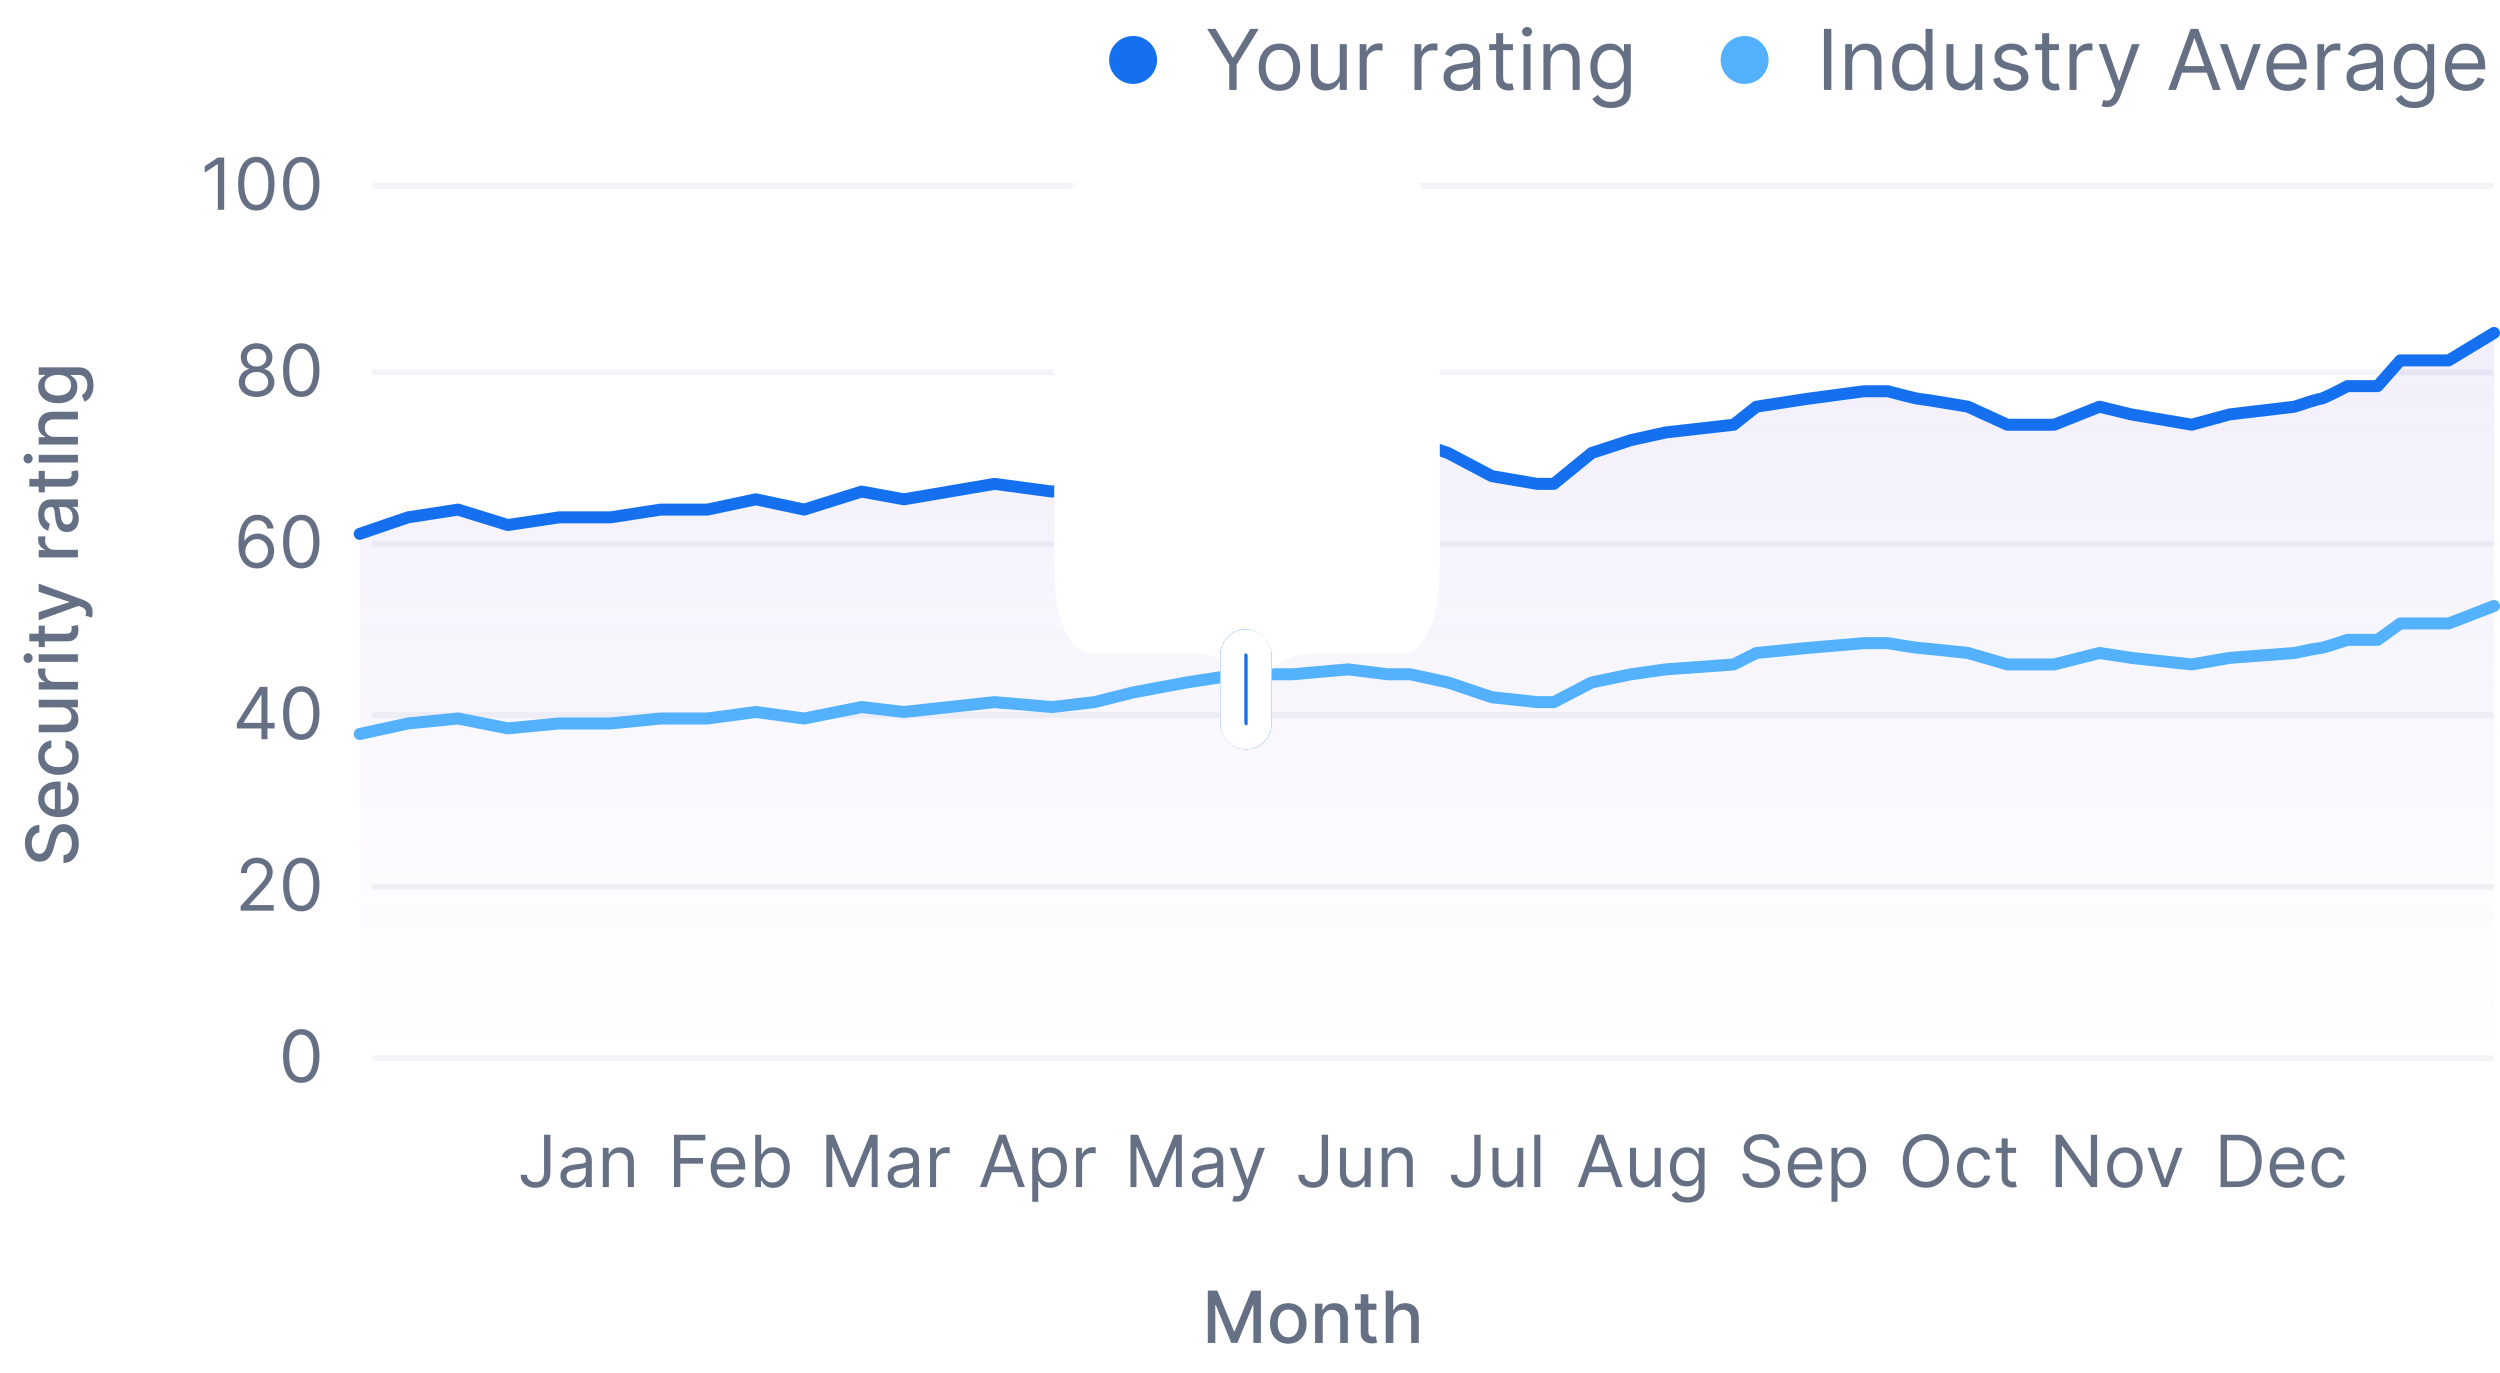 <svg width="417" height="229" viewBox="0 0 417 229" fill="none" xmlns="http://www.w3.org/2000/svg">
<path d="M6.565 138.857C6.162 138.903 5.849 139.09 5.628 139.42C5.403 139.749 5.291 140.164 5.291 140.664C5.291 141.022 5.348 141.332 5.462 141.593C5.572 141.855 5.726 142.058 5.922 142.203C6.115 142.345 6.335 142.416 6.582 142.416C6.79 142.416 6.969 142.367 7.119 142.271C7.27 142.171 7.396 142.042 7.499 141.883C7.598 141.721 7.682 141.548 7.75 141.363C7.815 141.178 7.869 141.001 7.912 140.83L8.134 139.978C8.202 139.7 8.294 139.414 8.411 139.122C8.527 138.829 8.68 138.558 8.871 138.308C9.061 138.058 9.297 137.856 9.578 137.703C9.859 137.546 10.196 137.468 10.588 137.468C11.082 137.468 11.521 137.596 11.905 137.852C12.288 138.105 12.591 138.472 12.812 138.955C13.034 139.436 13.145 140.017 13.145 140.698C13.145 141.352 13.041 141.917 12.834 142.394C12.626 142.872 12.332 143.245 11.952 143.515C11.568 143.785 11.114 143.934 10.588 143.963L10.588 142.642C10.903 142.616 11.166 142.514 11.376 142.335C11.584 142.153 11.739 141.921 11.841 141.64C11.94 141.356 11.99 141.045 11.99 140.707C11.99 140.335 11.932 140.004 11.815 139.714C11.696 139.421 11.531 139.191 11.321 139.024C11.108 138.856 10.859 138.772 10.575 138.772C10.317 138.772 10.105 138.846 9.94 138.994C9.776 139.139 9.639 139.336 9.531 139.586C9.423 139.833 9.328 140.113 9.246 140.426L8.964 141.457C8.774 142.156 8.494 142.71 8.125 143.119C7.756 143.525 7.267 143.728 6.659 143.728C6.156 143.728 5.717 143.592 5.342 143.319C4.967 143.046 4.676 142.677 4.469 142.211C4.259 141.745 4.153 141.22 4.153 140.634C4.153 140.044 4.257 139.522 4.464 139.07C4.672 138.616 4.957 138.258 5.321 137.997C5.682 137.735 6.097 137.599 6.565 137.588L6.565 138.857ZM13.132 133.176C13.132 133.821 12.994 134.376 12.719 134.842C12.44 135.305 12.05 135.663 11.547 135.916C11.041 136.166 10.449 136.291 9.77 136.291C9.099 136.291 8.509 136.166 7.997 135.916C7.486 135.663 7.087 135.311 6.8 134.859C6.513 134.405 6.369 133.873 6.369 133.265C6.369 132.896 6.43 132.538 6.553 132.192C6.675 131.845 6.866 131.534 7.128 131.258C7.389 130.983 7.729 130.765 8.146 130.606C8.561 130.447 9.065 130.368 9.659 130.368L10.111 130.368L10.111 135.571L9.156 135.571L9.156 131.616C8.821 131.616 8.524 131.684 8.266 131.821C8.004 131.957 7.798 132.149 7.648 132.396C7.497 132.64 7.422 132.927 7.422 133.257C7.422 133.615 7.51 133.927 7.686 134.194C7.859 134.459 8.087 134.663 8.368 134.808C8.646 134.95 8.949 135.021 9.276 135.021L10.021 135.021C10.459 135.021 10.831 134.944 11.138 134.791C11.445 134.635 11.679 134.417 11.841 134.139C12 133.861 12.079 133.535 12.079 133.163C12.079 132.922 12.046 132.702 11.977 132.503C11.906 132.304 11.801 132.132 11.662 131.987C11.523 131.842 11.351 131.731 11.146 131.655L11.364 130.449C11.719 130.545 12.03 130.719 12.297 130.969C12.561 131.216 12.767 131.527 12.915 131.902C13.06 132.274 13.132 132.699 13.132 133.176ZM13.132 126.197C13.132 126.83 12.989 127.376 12.702 127.833C12.412 128.288 12.013 128.637 11.504 128.882C10.996 129.126 10.413 129.248 9.757 129.248C9.092 129.248 8.506 129.123 7.997 128.873C7.486 128.623 7.087 128.271 6.8 127.816C6.513 127.362 6.369 126.826 6.369 126.21C6.369 125.713 6.462 125.269 6.646 124.88C6.828 124.491 7.084 124.177 7.413 123.938C7.743 123.697 8.128 123.553 8.568 123.508L8.568 124.748C8.261 124.816 7.997 124.972 7.776 125.217C7.554 125.458 7.443 125.782 7.443 126.188C7.443 126.544 7.537 126.855 7.724 127.122C7.909 127.386 8.173 127.592 8.517 127.74C8.858 127.887 9.261 127.961 9.727 127.961C10.204 127.961 10.617 127.889 10.963 127.744C11.31 127.599 11.578 127.394 11.768 127.13C11.959 126.863 12.054 126.549 12.054 126.188C12.054 125.947 12.01 125.728 11.922 125.532C11.831 125.333 11.702 125.167 11.534 125.034C11.367 124.897 11.165 124.802 10.929 124.748L10.929 123.508C11.352 123.553 11.73 123.691 12.062 123.921C12.395 124.151 12.656 124.46 12.847 124.846C13.037 125.23 13.132 125.68 13.132 126.197ZM10.286 117.999L6.455 117.999L6.455 116.721L13 116.721L13 117.974L11.867 117.974L11.867 118.042C12.216 118.192 12.507 118.434 12.74 118.766C12.97 119.096 13.085 119.506 13.085 119.998C13.085 120.418 12.993 120.79 12.808 121.114C12.621 121.435 12.344 121.688 11.977 121.873C11.611 122.055 11.158 122.145 10.618 122.145L6.455 122.145L6.455 120.871L10.464 120.871C10.911 120.871 11.266 120.748 11.53 120.501C11.794 120.253 11.926 119.932 11.926 119.537C11.926 119.299 11.867 119.062 11.747 118.826C11.628 118.587 11.447 118.39 11.206 118.233C10.964 118.074 10.658 117.996 10.286 117.999ZM13 115.009L6.455 115.009L6.455 113.777L7.494 113.777L7.494 113.709C7.142 113.59 6.865 113.379 6.663 113.078C6.459 112.774 6.357 112.431 6.357 112.047C6.357 111.968 6.359 111.874 6.365 111.766C6.371 111.655 6.378 111.568 6.386 111.506L7.605 111.506C7.591 111.557 7.575 111.648 7.558 111.779C7.538 111.909 7.528 112.04 7.528 112.171C7.528 112.472 7.592 112.74 7.72 112.976C7.845 113.209 8.02 113.394 8.244 113.53C8.466 113.666 8.719 113.735 9.003 113.735L13 113.735L13 115.009ZM13 110.403L6.455 110.403L6.455 109.129L13 109.129L13 110.403ZM5.445 109.76C5.445 109.981 5.371 110.172 5.223 110.331C5.072 110.487 4.893 110.565 4.686 110.565C4.476 110.565 4.297 110.487 4.149 110.331C3.999 110.172 3.923 109.981 3.923 109.76C3.923 109.538 3.999 109.349 4.149 109.193C4.297 109.034 4.476 108.954 4.686 108.954C4.893 108.954 5.072 109.034 5.223 109.193C5.371 109.349 5.445 109.538 5.445 109.76ZM6.455 104.36L7.477 104.36L7.477 107.935L6.455 107.935L6.455 104.36ZM4.886 106.976L4.886 105.702L11.078 105.702C11.325 105.702 11.511 105.665 11.636 105.591C11.758 105.517 11.842 105.422 11.888 105.306C11.93 105.186 11.952 105.057 11.952 104.918C11.952 104.816 11.945 104.726 11.93 104.649C11.916 104.573 11.905 104.513 11.896 104.47L12.949 104.24C12.977 104.314 13.006 104.419 13.034 104.556C13.065 104.692 13.082 104.862 13.085 105.067C13.091 105.402 13.031 105.715 12.906 106.004C12.781 106.294 12.588 106.529 12.327 106.708C12.065 106.887 11.737 106.976 11.342 106.976L4.886 106.976ZM15.454 102.145C15.454 102.335 15.439 102.508 15.408 102.665C15.379 102.821 15.348 102.937 15.314 103.014L14.27 102.707C14.332 102.474 14.359 102.267 14.351 102.085C14.342 101.903 14.274 101.743 14.146 101.604C14.018 101.461 13.81 101.336 13.52 101.229L13.085 101.071L6.455 103.466L6.455 102.102L11.534 100.444L11.534 100.376L6.455 98.719L6.455 97.351L13.874 100.048C14.214 100.173 14.503 100.332 14.739 100.525C14.977 100.719 15.156 100.949 15.276 101.216C15.395 101.483 15.454 101.792 15.454 102.145ZM13 92.977L6.455 92.977L6.455 91.746L7.494 91.746L7.494 91.678C7.142 91.558 6.865 91.348 6.663 91.047C6.459 90.743 6.357 90.399 6.357 90.016C6.357 89.936 6.359 89.843 6.365 89.735C6.371 89.624 6.378 89.537 6.386 89.475L7.605 89.475C7.591 89.526 7.575 89.617 7.558 89.747C7.538 89.878 7.528 90.009 7.528 90.139C7.528 90.441 7.592 90.709 7.72 90.945C7.845 91.178 8.02 91.362 8.244 91.499C8.466 91.635 8.719 91.703 9.003 91.703L13 91.703L13 92.977ZM13.145 86.526C13.145 86.941 13.068 87.316 12.915 87.651C12.758 87.986 12.533 88.252 12.237 88.448C11.942 88.641 11.579 88.737 11.151 88.737C10.781 88.737 10.477 88.666 10.239 88.524C10 88.382 9.811 88.191 9.672 87.949C9.533 87.708 9.428 87.438 9.357 87.139C9.286 86.841 9.232 86.537 9.195 86.227C9.149 85.835 9.112 85.517 9.084 85.273C9.053 85.029 9.003 84.851 8.935 84.74C8.866 84.629 8.756 84.574 8.602 84.574L8.572 84.574C8.2 84.574 7.912 84.679 7.707 84.889C7.503 85.097 7.401 85.406 7.401 85.818C7.401 86.247 7.496 86.585 7.686 86.833C7.874 87.077 8.082 87.246 8.312 87.34L8.04 88.537C7.642 88.395 7.321 88.188 7.077 87.915C6.83 87.639 6.651 87.323 6.54 86.965C6.426 86.607 6.369 86.23 6.369 85.835C6.369 85.574 6.401 85.297 6.463 85.004C6.523 84.709 6.634 84.433 6.795 84.178C6.957 83.919 7.189 83.708 7.49 83.543C7.788 83.378 8.176 83.296 8.653 83.296L13 83.296L13 84.54L12.105 84.54L12.105 84.591C12.27 84.674 12.432 84.797 12.591 84.962C12.75 85.127 12.882 85.338 12.987 85.597C13.092 85.855 13.145 86.165 13.145 86.526ZM12.122 86.249C12.122 85.897 12.053 85.595 11.913 85.345C11.774 85.093 11.592 84.901 11.368 84.77C11.141 84.636 10.898 84.57 10.639 84.57L9.795 84.57C9.841 84.615 9.884 84.703 9.923 84.834C9.96 84.962 9.993 85.108 10.021 85.273C10.047 85.438 10.071 85.598 10.094 85.754C10.114 85.911 10.131 86.041 10.145 86.147C10.176 86.394 10.229 86.62 10.303 86.824C10.376 87.026 10.483 87.188 10.622 87.31C10.758 87.429 10.94 87.489 11.168 87.489C11.483 87.489 11.722 87.372 11.883 87.139C12.043 86.906 12.122 86.61 12.122 86.249ZM6.455 78.543L7.477 78.543L7.477 82.118L6.455 82.118L6.455 78.543ZM4.886 81.16L4.886 79.885L11.078 79.885C11.325 79.885 11.511 79.849 11.636 79.775C11.758 79.701 11.842 79.606 11.888 79.489C11.93 79.37 11.952 79.241 11.952 79.101C11.952 78.999 11.945 78.91 11.93 78.833C11.916 78.756 11.905 78.697 11.896 78.654L12.949 78.424C12.977 78.498 13.006 78.603 13.034 78.739C13.065 78.876 13.082 79.046 13.085 79.251C13.091 79.586 13.031 79.898 12.906 80.188C12.781 80.478 12.588 80.712 12.327 80.891C12.065 81.07 11.737 81.16 11.342 81.16L4.886 81.16ZM13 77.134L6.455 77.134L6.455 75.86L13 75.86L13 77.134ZM5.445 76.49C5.445 76.712 5.371 76.902 5.223 77.061C5.072 77.218 4.893 77.296 4.686 77.296C4.476 77.296 4.297 77.218 4.149 77.061C3.999 76.902 3.923 76.712 3.923 76.49C3.923 76.269 3.999 76.08 4.149 75.924C4.297 75.764 4.476 75.685 4.686 75.685C4.893 75.685 5.072 75.764 5.223 75.924C5.371 76.08 5.445 76.269 5.445 76.49ZM9.114 72.871L13 72.871L13 74.145L6.455 74.145L6.455 72.922L7.52 72.922L7.52 72.841C7.173 72.691 6.895 72.455 6.685 72.134C6.474 71.81 6.369 71.403 6.369 70.911C6.369 70.465 6.463 70.074 6.651 69.739C6.835 69.404 7.111 69.144 7.477 68.959C7.844 68.775 8.297 68.682 8.837 68.682L13 68.682L13 69.957L8.99 69.957C8.516 69.957 8.145 70.08 7.878 70.327C7.608 70.574 7.473 70.914 7.473 71.346C7.473 71.641 7.537 71.904 7.665 72.134C7.793 72.361 7.98 72.542 8.227 72.675C8.472 72.806 8.767 72.871 9.114 72.871ZM15.591 64.229C15.591 64.749 15.523 65.197 15.386 65.572C15.25 65.944 15.07 66.248 14.845 66.484C14.621 66.719 14.375 66.895 14.108 67.012L13.656 65.917C13.781 65.84 13.913 65.738 14.053 65.61C14.195 65.479 14.315 65.303 14.415 65.082C14.514 64.857 14.564 64.569 14.564 64.216C14.564 63.733 14.446 63.334 14.21 63.019C13.977 62.704 13.605 62.546 13.094 62.546L11.807 62.546L11.807 62.627C11.946 62.704 12.101 62.815 12.271 62.959C12.442 63.101 12.589 63.297 12.714 63.547C12.839 63.797 12.902 64.123 12.902 64.523C12.902 65.04 12.781 65.506 12.54 65.921C12.296 66.333 11.936 66.66 11.462 66.901C10.984 67.14 10.398 67.259 9.702 67.259C9.006 67.259 8.409 67.141 7.912 66.905C7.415 66.667 7.034 66.34 6.77 65.925C6.503 65.51 6.369 65.04 6.369 64.515C6.369 64.109 6.438 63.78 6.574 63.53C6.707 63.28 6.864 63.086 7.043 62.947C7.222 62.804 7.379 62.695 7.516 62.618L7.516 62.525L6.455 62.525L6.455 61.276L13.145 61.276C13.707 61.276 14.169 61.407 14.53 61.668C14.891 61.929 15.158 62.283 15.331 62.729C15.504 63.172 15.591 63.672 15.591 64.229ZM11.845 64.242C11.845 63.876 11.76 63.566 11.589 63.313C11.416 63.057 11.169 62.864 10.848 62.733C10.524 62.6 10.136 62.533 9.685 62.533C9.244 62.533 8.857 62.599 8.521 62.729C8.186 62.86 7.925 63.052 7.737 63.304C7.547 63.557 7.452 63.87 7.452 64.242C7.452 64.626 7.551 64.945 7.75 65.201C7.946 65.457 8.213 65.65 8.551 65.78C8.889 65.908 9.267 65.972 9.685 65.972C10.114 65.972 10.49 65.907 10.814 65.776C11.138 65.645 11.391 65.452 11.572 65.197C11.754 64.938 11.845 64.62 11.845 64.242Z" fill="#667085"/>
<circle cx="189" cy="10" r="4" fill="#1570EF"/>
<path d="M201.358 4.818H202.77L205.594 9.571H205.713L208.537 4.818H209.949L206.27 10.804V15H205.037V10.804L201.358 4.818ZM213.407 15.159C212.717 15.159 212.112 14.995 211.592 14.667C211.075 14.339 210.671 13.88 210.379 13.29C210.091 12.7 209.946 12.01 209.946 11.222C209.946 10.426 210.091 9.732 210.379 9.138C210.671 8.545 211.075 8.085 211.592 7.756C212.112 7.428 212.717 7.264 213.407 7.264C214.096 7.264 214.699 7.428 215.216 7.756C215.737 8.085 216.141 8.545 216.429 9.138C216.721 9.732 216.867 10.426 216.867 11.222C216.867 12.01 216.721 12.7 216.429 13.29C216.141 13.88 215.737 14.339 215.216 14.667C214.699 14.995 214.096 15.159 213.407 15.159ZM213.407 14.105C213.93 14.105 214.361 13.971 214.699 13.702C215.037 13.434 215.288 13.081 215.45 12.643C215.612 12.206 215.694 11.732 215.694 11.222C215.694 10.711 215.612 10.236 215.45 9.795C215.288 9.354 215.037 8.998 214.699 8.726C214.361 8.454 213.93 8.318 213.407 8.318C212.883 8.318 212.452 8.454 212.114 8.726C211.776 8.998 211.526 9.354 211.363 9.795C211.201 10.236 211.12 10.711 211.12 11.222C211.12 11.732 211.201 12.206 211.363 12.643C211.526 13.081 211.776 13.434 212.114 13.702C212.452 13.971 212.883 14.105 213.407 14.105ZM223.47 11.878V7.364H224.644V15H223.47V13.707H223.391C223.212 14.095 222.933 14.425 222.556 14.697C222.178 14.965 221.7 15.099 221.124 15.099C220.646 15.099 220.222 14.995 219.851 14.786C219.48 14.574 219.188 14.256 218.976 13.832C218.764 13.404 218.658 12.866 218.658 12.216V7.364H219.831V12.136C219.831 12.693 219.987 13.137 220.298 13.469C220.613 13.8 221.014 13.966 221.502 13.966C221.793 13.966 222.09 13.891 222.392 13.742C222.696 13.593 222.952 13.364 223.157 13.056C223.366 12.748 223.47 12.355 223.47 11.878ZM226.793 15V7.364H227.926V8.517H228.006C228.145 8.139 228.397 7.833 228.761 7.597C229.126 7.362 229.537 7.244 229.994 7.244C230.08 7.244 230.188 7.246 230.317 7.249C230.447 7.253 230.545 7.258 230.611 7.264V8.457C230.571 8.447 230.48 8.433 230.337 8.413C230.198 8.389 230.051 8.378 229.895 8.378C229.524 8.378 229.192 8.456 228.901 8.612C228.612 8.764 228.384 8.976 228.214 9.248C228.049 9.516 227.966 9.823 227.966 10.168V15H226.793ZM235.939 15V7.364H237.073V8.517H237.152C237.291 8.139 237.543 7.833 237.908 7.597C238.272 7.362 238.683 7.244 239.141 7.244C239.227 7.244 239.335 7.246 239.464 7.249C239.593 7.253 239.691 7.258 239.757 7.264V8.457C239.718 8.447 239.626 8.433 239.484 8.413C239.345 8.389 239.197 8.378 239.041 8.378C238.67 8.378 238.339 8.456 238.047 8.612C237.759 8.764 237.53 8.976 237.361 9.248C237.195 9.516 237.112 9.823 237.112 10.168V15H235.939ZM243.395 15.179C242.911 15.179 242.472 15.088 242.078 14.905C241.683 14.72 241.37 14.453 241.138 14.105C240.906 13.754 240.79 13.329 240.79 12.832C240.79 12.395 240.876 12.04 241.049 11.768C241.221 11.493 241.451 11.278 241.74 11.122C242.028 10.966 242.346 10.85 242.694 10.774C243.046 10.695 243.399 10.632 243.753 10.585C244.217 10.526 244.593 10.481 244.882 10.451C245.173 10.418 245.386 10.363 245.518 10.287C245.654 10.211 245.722 10.078 245.722 9.889V9.849C245.722 9.359 245.588 8.978 245.319 8.706C245.054 8.434 244.651 8.298 244.111 8.298C243.551 8.298 243.112 8.421 242.794 8.666C242.475 8.911 242.252 9.173 242.123 9.452L241.009 9.054C241.208 8.59 241.473 8.229 241.804 7.97C242.139 7.708 242.504 7.526 242.898 7.423C243.296 7.317 243.687 7.264 244.071 7.264C244.317 7.264 244.598 7.294 244.917 7.354C245.238 7.41 245.548 7.528 245.846 7.707C246.148 7.886 246.398 8.156 246.597 8.517C246.796 8.878 246.895 9.362 246.895 9.969V15H245.722V13.966H245.662C245.583 14.132 245.45 14.309 245.265 14.498C245.079 14.687 244.832 14.848 244.524 14.98C244.216 15.113 243.839 15.179 243.395 15.179ZM243.574 14.125C244.038 14.125 244.429 14.034 244.748 13.852C245.069 13.669 245.311 13.434 245.473 13.146C245.639 12.857 245.722 12.554 245.722 12.236V11.162C245.672 11.222 245.563 11.276 245.394 11.326C245.228 11.372 245.036 11.414 244.817 11.45C244.602 11.483 244.391 11.513 244.186 11.54C243.984 11.563 243.819 11.583 243.694 11.599C243.389 11.639 243.104 11.704 242.838 11.793C242.577 11.88 242.364 12.01 242.202 12.186C242.043 12.358 241.963 12.594 241.963 12.892C241.963 13.3 242.114 13.608 242.416 13.817C242.721 14.022 243.107 14.125 243.574 14.125ZM252.358 7.364V8.358H248.4V7.364H252.358ZM249.554 5.534H250.727V12.812C250.727 13.144 250.775 13.393 250.871 13.558C250.971 13.721 251.097 13.83 251.249 13.886C251.405 13.939 251.569 13.966 251.741 13.966C251.871 13.966 251.977 13.959 252.059 13.946C252.142 13.93 252.209 13.916 252.258 13.906L252.497 14.96C252.417 14.99 252.306 15.02 252.164 15.05C252.021 15.083 251.841 15.099 251.622 15.099C251.291 15.099 250.966 15.028 250.648 14.886C250.333 14.743 250.071 14.526 249.862 14.234C249.657 13.943 249.554 13.575 249.554 13.131V5.534ZM254.123 15V7.364H255.296V15H254.123ZM254.719 6.091C254.491 6.091 254.293 6.013 254.128 5.857C253.965 5.701 253.884 5.514 253.884 5.295C253.884 5.077 253.965 4.889 254.128 4.734C254.293 4.578 254.491 4.5 254.719 4.5C254.948 4.5 255.144 4.578 255.306 4.734C255.472 4.889 255.555 5.077 255.555 5.295C255.555 5.514 255.472 5.701 255.306 5.857C255.144 6.013 254.948 6.091 254.719 6.091ZM258.618 10.406V15H257.445V7.364H258.578V8.557H258.678C258.857 8.169 259.129 7.857 259.493 7.622C259.858 7.384 260.328 7.264 260.905 7.264C261.422 7.264 261.875 7.37 262.262 7.582C262.65 7.791 262.952 8.109 263.167 8.537C263.383 8.961 263.49 9.498 263.49 10.148V15H262.317V10.227C262.317 9.627 262.161 9.16 261.85 8.825C261.538 8.487 261.111 8.318 260.567 8.318C260.193 8.318 259.858 8.399 259.563 8.562C259.271 8.724 259.041 8.961 258.872 9.273C258.703 9.584 258.618 9.962 258.618 10.406ZM268.717 18.023C268.15 18.023 267.663 17.95 267.255 17.804C266.847 17.662 266.508 17.473 266.236 17.237C265.968 17.005 265.754 16.757 265.595 16.491L266.529 15.835C266.635 15.974 266.77 16.134 266.932 16.312C267.094 16.495 267.316 16.652 267.598 16.785C267.883 16.921 268.256 16.989 268.717 16.989C269.333 16.989 269.842 16.84 270.243 16.541C270.644 16.243 270.845 15.776 270.845 15.139V13.588H270.745C270.659 13.727 270.536 13.9 270.377 14.105C270.222 14.307 269.996 14.488 269.701 14.647C269.41 14.803 269.015 14.881 268.518 14.881C267.901 14.881 267.348 14.735 266.857 14.443C266.37 14.152 265.984 13.727 265.699 13.171C265.417 12.614 265.276 11.938 265.276 11.142C265.276 10.36 265.414 9.679 265.689 9.099C265.964 8.515 266.347 8.065 266.838 7.746C267.328 7.425 267.895 7.264 268.538 7.264C269.035 7.264 269.429 7.347 269.721 7.513C270.016 7.675 270.241 7.861 270.397 8.07C270.556 8.275 270.679 8.444 270.765 8.577H270.884V7.364H272.018V15.219C272.018 15.875 271.869 16.409 271.57 16.82C271.276 17.234 270.878 17.537 270.377 17.729C269.88 17.925 269.327 18.023 268.717 18.023ZM268.677 13.827C269.148 13.827 269.545 13.719 269.87 13.504C270.195 13.288 270.442 12.978 270.611 12.574C270.78 12.169 270.865 11.686 270.865 11.122C270.865 10.572 270.782 10.086 270.616 9.665C270.45 9.245 270.205 8.915 269.88 8.676C269.555 8.438 269.154 8.318 268.677 8.318C268.18 8.318 267.766 8.444 267.434 8.696C267.106 8.948 266.859 9.286 266.693 9.71C266.531 10.134 266.45 10.605 266.45 11.122C266.45 11.652 266.533 12.121 266.698 12.529C266.867 12.934 267.116 13.252 267.444 13.484C267.776 13.712 268.186 13.827 268.677 13.827Z" fill="#667085"/>
<circle cx="291" cy="10" r="4" fill="#53B1FD"/>
<path d="M305.466 4.818V15H304.233V4.818H305.466ZM308.952 10.406V15H307.779V7.364H308.912V8.557H309.012C309.191 8.169 309.463 7.857 309.827 7.622C310.192 7.384 310.662 7.264 311.239 7.264C311.756 7.264 312.209 7.37 312.596 7.582C312.984 7.791 313.286 8.109 313.501 8.537C313.717 8.961 313.824 9.498 313.824 10.148V15H312.651V10.227C312.651 9.627 312.495 9.16 312.184 8.825C311.872 8.487 311.445 8.318 310.901 8.318C310.527 8.318 310.192 8.399 309.897 8.562C309.605 8.724 309.375 8.961 309.206 9.273C309.037 9.584 308.952 9.962 308.952 10.406ZM318.852 15.159C318.216 15.159 317.654 14.998 317.167 14.677C316.679 14.352 316.298 13.895 316.023 13.305C315.748 12.711 315.61 12.01 315.61 11.202C315.61 10.4 315.748 9.704 316.023 9.114C316.298 8.524 316.681 8.068 317.172 7.746C317.662 7.425 318.229 7.264 318.872 7.264C319.369 7.264 319.762 7.347 320.05 7.513C320.342 7.675 320.564 7.861 320.716 8.07C320.872 8.275 320.993 8.444 321.079 8.577H321.179V4.818H322.352V15H321.218V13.827H321.079C320.993 13.966 320.87 14.142 320.711 14.354C320.552 14.562 320.325 14.75 320.03 14.915C319.735 15.078 319.342 15.159 318.852 15.159ZM319.011 14.105C319.482 14.105 319.879 13.982 320.204 13.737C320.529 13.489 320.776 13.146 320.945 12.708C321.114 12.267 321.199 11.758 321.199 11.182C321.199 10.612 321.116 10.113 320.95 9.685C320.784 9.255 320.539 8.92 320.214 8.681C319.889 8.439 319.488 8.318 319.011 8.318C318.514 8.318 318.1 8.446 317.768 8.701C317.44 8.953 317.193 9.296 317.027 9.73C316.865 10.161 316.784 10.645 316.784 11.182C316.784 11.725 316.867 12.219 317.032 12.663C317.201 13.104 317.45 13.456 317.778 13.717C318.109 13.976 318.52 14.105 319.011 14.105ZM329.476 11.878V7.364H330.65V15H329.476V13.707H329.397C329.218 14.095 328.939 14.425 328.561 14.697C328.184 14.965 327.706 15.099 327.13 15.099C326.652 15.099 326.228 14.995 325.857 14.786C325.486 14.574 325.194 14.256 324.982 13.832C324.77 13.404 324.664 12.866 324.664 12.216V7.364H325.837V12.136C325.837 12.693 325.993 13.137 326.304 13.469C326.619 13.8 327.02 13.966 327.507 13.966C327.799 13.966 328.096 13.891 328.397 13.742C328.702 13.593 328.958 13.364 329.163 13.056C329.372 12.748 329.476 12.355 329.476 11.878ZM338.208 9.074L337.154 9.372C337.087 9.197 336.99 9.026 336.86 8.86C336.734 8.691 336.562 8.552 336.343 8.442C336.124 8.333 335.844 8.278 335.503 8.278C335.036 8.278 334.646 8.386 334.335 8.602C334.026 8.814 333.872 9.084 333.872 9.412C333.872 9.704 333.978 9.934 334.191 10.103C334.403 10.272 334.734 10.413 335.185 10.526L336.318 10.804C337.001 10.97 337.51 11.223 337.845 11.565C338.179 11.903 338.347 12.338 338.347 12.872C338.347 13.31 338.221 13.701 337.969 14.046C337.72 14.39 337.372 14.662 336.925 14.861C336.477 15.06 335.957 15.159 335.364 15.159C334.585 15.159 333.94 14.99 333.43 14.652C332.919 14.314 332.596 13.82 332.46 13.171L333.574 12.892C333.68 13.303 333.881 13.611 334.176 13.817C334.474 14.022 334.863 14.125 335.344 14.125C335.891 14.125 336.325 14.009 336.646 13.777C336.971 13.542 337.134 13.26 337.134 12.932C337.134 12.667 337.041 12.445 336.855 12.266C336.67 12.083 336.385 11.947 336 11.858L334.727 11.56C334.028 11.394 333.514 11.137 333.186 10.789C332.861 10.438 332.699 9.999 332.699 9.472C332.699 9.041 332.82 8.66 333.062 8.328C333.307 7.997 333.64 7.737 334.061 7.548C334.485 7.359 334.966 7.264 335.503 7.264C336.259 7.264 336.852 7.43 337.283 7.761C337.717 8.093 338.025 8.53 338.208 9.074ZM343.434 7.364V8.358H339.477V7.364H343.434ZM340.63 5.534H341.803V12.812C341.803 13.144 341.851 13.393 341.947 13.558C342.047 13.721 342.173 13.83 342.325 13.886C342.481 13.939 342.645 13.966 342.817 13.966C342.947 13.966 343.053 13.959 343.136 13.946C343.219 13.93 343.285 13.916 343.335 13.906L343.573 14.96C343.494 14.99 343.383 15.02 343.24 15.05C343.098 15.083 342.917 15.099 342.698 15.099C342.367 15.099 342.042 15.028 341.724 14.886C341.409 14.743 341.147 14.526 340.938 14.234C340.733 13.943 340.63 13.575 340.63 13.131V5.534ZM345.199 15V7.364H346.332V8.517H346.412C346.551 8.139 346.803 7.833 347.168 7.597C347.532 7.362 347.943 7.244 348.401 7.244C348.487 7.244 348.594 7.246 348.724 7.249C348.853 7.253 348.951 7.258 349.017 7.264V8.457C348.977 8.447 348.886 8.433 348.744 8.413C348.604 8.389 348.457 8.378 348.301 8.378C347.93 8.378 347.598 8.456 347.307 8.612C347.018 8.764 346.79 8.976 346.621 9.248C346.455 9.516 346.372 9.823 346.372 10.168V15H345.199ZM351.396 17.864C351.197 17.864 351.02 17.847 350.864 17.814C350.708 17.784 350.6 17.754 350.541 17.724L350.839 16.69C351.124 16.763 351.376 16.79 351.595 16.77C351.814 16.75 352.007 16.652 352.176 16.477C352.349 16.304 352.506 16.024 352.649 15.636L352.868 15.04L350.044 7.364H351.316L353.424 13.449H353.504L355.612 7.364H356.885L353.643 16.114C353.497 16.508 353.317 16.834 353.101 17.093C352.886 17.355 352.636 17.549 352.35 17.675C352.069 17.801 351.751 17.864 351.396 17.864ZM362.947 15H361.655L365.393 4.818H366.666L370.405 15H369.112L366.07 6.429H365.99L362.947 15ZM363.425 11.023H368.635V12.117H363.425V11.023ZM377.119 7.364L374.295 15H373.102L370.278 7.364H371.551L373.659 13.449H373.738L375.846 7.364H377.119ZM381.596 15.159C380.86 15.159 380.225 14.997 379.692 14.672C379.161 14.344 378.752 13.886 378.464 13.3C378.179 12.71 378.036 12.024 378.036 11.242C378.036 10.459 378.179 9.77 378.464 9.173C378.752 8.573 379.153 8.106 379.667 7.771C380.184 7.433 380.787 7.264 381.477 7.264C381.874 7.264 382.267 7.33 382.655 7.463C383.043 7.596 383.396 7.811 383.714 8.109C384.032 8.404 384.286 8.795 384.474 9.283C384.663 9.77 384.758 10.37 384.758 11.082V11.579H378.871V10.565H383.565C383.565 10.134 383.478 9.75 383.306 9.412C383.137 9.074 382.895 8.807 382.58 8.612C382.269 8.416 381.901 8.318 381.477 8.318C381.009 8.318 380.605 8.434 380.263 8.666C379.925 8.895 379.665 9.193 379.483 9.561C379.301 9.929 379.21 10.323 379.21 10.744V11.421C379.21 11.997 379.309 12.486 379.508 12.887C379.71 13.285 379.99 13.588 380.348 13.797C380.706 14.002 381.122 14.105 381.596 14.105C381.904 14.105 382.183 14.062 382.431 13.976C382.683 13.886 382.9 13.754 383.082 13.578C383.265 13.399 383.406 13.177 383.505 12.912L384.638 13.23C384.519 13.615 384.319 13.953 384.037 14.244C383.755 14.533 383.407 14.758 382.993 14.921C382.579 15.079 382.113 15.159 381.596 15.159ZM386.543 15V7.364H387.676V8.517H387.756C387.895 8.139 388.147 7.833 388.511 7.597C388.876 7.362 389.287 7.244 389.744 7.244C389.83 7.244 389.938 7.246 390.067 7.249C390.197 7.253 390.295 7.258 390.361 7.264V8.457C390.321 8.447 390.23 8.433 390.087 8.413C389.948 8.389 389.801 8.378 389.645 8.378C389.274 8.378 388.942 8.456 388.651 8.612C388.362 8.764 388.134 8.976 387.964 9.248C387.799 9.516 387.716 9.823 387.716 10.168V15H386.543ZM393.999 15.179C393.515 15.179 393.076 15.088 392.681 14.905C392.287 14.72 391.974 14.453 391.742 14.105C391.51 13.754 391.394 13.329 391.394 12.832C391.394 12.395 391.48 12.04 391.652 11.768C391.825 11.493 392.055 11.278 392.343 11.122C392.632 10.966 392.95 10.85 393.298 10.774C393.649 10.695 394.002 10.632 394.357 10.585C394.821 10.526 395.197 10.481 395.485 10.451C395.777 10.418 395.989 10.363 396.122 10.287C396.258 10.211 396.325 10.078 396.325 9.889V9.849C396.325 9.359 396.191 8.978 395.923 8.706C395.658 8.434 395.255 8.298 394.715 8.298C394.155 8.298 393.715 8.421 393.397 8.666C393.079 8.911 392.855 9.173 392.726 9.452L391.612 9.054C391.811 8.59 392.076 8.229 392.408 7.97C392.743 7.708 393.107 7.526 393.502 7.423C393.899 7.317 394.29 7.264 394.675 7.264C394.92 7.264 395.202 7.294 395.52 7.354C395.842 7.41 396.151 7.528 396.45 7.707C396.751 7.886 397.002 8.156 397.2 8.517C397.399 8.878 397.499 9.362 397.499 9.969V15H396.325V13.966H396.266C396.186 14.132 396.054 14.309 395.868 14.498C395.682 14.687 395.436 14.848 395.127 14.98C394.819 15.113 394.443 15.179 393.999 15.179ZM394.178 14.125C394.642 14.125 395.033 14.034 395.351 13.852C395.673 13.669 395.914 13.434 396.077 13.146C396.243 12.857 396.325 12.554 396.325 12.236V11.162C396.276 11.222 396.166 11.276 395.997 11.326C395.832 11.372 395.639 11.414 395.421 11.45C395.205 11.483 394.995 11.513 394.789 11.54C394.587 11.563 394.423 11.583 394.297 11.599C393.992 11.639 393.707 11.704 393.442 11.793C393.18 11.88 392.968 12.01 392.806 12.186C392.646 12.358 392.567 12.594 392.567 12.892C392.567 13.3 392.718 13.608 393.019 13.817C393.324 14.022 393.71 14.125 394.178 14.125ZM402.723 18.023C402.156 18.023 401.669 17.95 401.261 17.804C400.853 17.662 400.514 17.473 400.242 17.237C399.973 17.005 399.76 16.757 399.6 16.491L400.535 15.835C400.641 15.974 400.775 16.134 400.938 16.312C401.1 16.495 401.322 16.652 401.604 16.785C401.889 16.921 402.262 16.989 402.723 16.989C403.339 16.989 403.848 16.84 404.249 16.541C404.65 16.243 404.85 15.776 404.85 15.139V13.588H404.751C404.665 13.727 404.542 13.9 404.383 14.105C404.227 14.307 404.002 14.488 403.707 14.647C403.415 14.803 403.021 14.881 402.524 14.881C401.907 14.881 401.354 14.735 400.863 14.443C400.376 14.152 399.99 13.727 399.705 13.171C399.423 12.614 399.282 11.938 399.282 11.142C399.282 10.36 399.42 9.679 399.695 9.099C399.97 8.515 400.353 8.065 400.843 7.746C401.334 7.425 401.901 7.264 402.544 7.264C403.041 7.264 403.435 7.347 403.727 7.513C404.022 7.675 404.247 7.861 404.403 8.07C404.562 8.275 404.685 8.444 404.771 8.577H404.89V7.364H406.024V15.219C406.024 15.875 405.875 16.409 405.576 16.82C405.281 17.234 404.884 17.537 404.383 17.729C403.886 17.925 403.333 18.023 402.723 18.023ZM402.683 13.827C403.154 13.827 403.551 13.719 403.876 13.504C404.201 13.288 404.448 12.978 404.617 12.574C404.786 12.169 404.87 11.686 404.87 11.122C404.87 10.572 404.788 10.086 404.622 9.665C404.456 9.245 404.211 8.915 403.886 8.676C403.561 8.438 403.16 8.318 402.683 8.318C402.186 8.318 401.771 8.444 401.44 8.696C401.112 8.948 400.865 9.286 400.699 9.71C400.537 10.134 400.456 10.605 400.456 11.122C400.456 11.652 400.538 12.121 400.704 12.529C400.873 12.934 401.122 13.252 401.45 13.484C401.781 13.712 402.192 13.827 402.683 13.827ZM411.373 15.159C410.637 15.159 410.003 14.997 409.469 14.672C408.939 14.344 408.529 13.886 408.241 13.3C407.956 12.71 407.814 12.024 407.814 11.242C407.814 10.459 407.956 9.77 408.241 9.173C408.529 8.573 408.931 8.106 409.444 7.771C409.961 7.433 410.565 7.264 411.254 7.264C411.652 7.264 412.044 7.33 412.432 7.463C412.82 7.596 413.173 7.811 413.491 8.109C413.809 8.404 414.063 8.795 414.252 9.283C414.441 9.77 414.535 10.37 414.535 11.082V11.579H408.649V10.565H413.342C413.342 10.134 413.256 9.75 413.083 9.412C412.914 9.074 412.672 8.807 412.358 8.612C412.046 8.416 411.678 8.318 411.254 8.318C410.787 8.318 410.382 8.434 410.041 8.666C409.703 8.895 409.443 9.193 409.26 9.561C409.078 9.929 408.987 10.323 408.987 10.744V11.421C408.987 11.997 409.086 12.486 409.285 12.887C409.487 13.285 409.767 13.588 410.125 13.797C410.483 14.002 410.899 14.105 411.373 14.105C411.681 14.105 411.96 14.062 412.208 13.976C412.46 13.886 412.677 13.754 412.86 13.578C413.042 13.399 413.183 13.177 413.282 12.912L414.416 13.23C414.297 13.615 414.096 13.953 413.814 14.244C413.533 14.533 413.185 14.758 412.77 14.921C412.356 15.079 411.89 15.159 411.373 15.159Z" fill="#667085"/>
<path d="M37.394 26.273V35H36.337V27.381H36.285L34.155 28.796V27.722L36.337 26.273H37.394ZM42.75 35.119C42.108 35.119 41.561 34.945 41.109 34.595C40.658 34.243 40.312 33.733 40.074 33.065C39.835 32.395 39.716 31.585 39.716 30.636C39.716 29.693 39.835 28.888 40.074 28.22C40.315 27.55 40.662 27.038 41.114 26.686C41.568 26.331 42.114 26.153 42.75 26.153C43.386 26.153 43.93 26.331 44.382 26.686C44.837 27.038 45.183 27.55 45.422 28.22C45.663 28.888 45.784 29.693 45.784 30.636C45.784 31.585 45.665 32.395 45.426 33.065C45.188 33.733 44.842 34.243 44.391 34.595C43.939 34.945 43.392 35.119 42.75 35.119ZM42.75 34.182C43.386 34.182 43.881 33.875 44.233 33.261C44.585 32.648 44.761 31.773 44.761 30.636C44.761 29.881 44.68 29.237 44.519 28.706C44.359 28.175 44.129 27.77 43.828 27.491C43.53 27.213 43.17 27.074 42.75 27.074C42.119 27.074 41.626 27.385 41.271 28.007C40.916 28.626 40.739 29.503 40.739 30.636C40.739 31.392 40.818 32.034 40.977 32.562C41.136 33.091 41.365 33.493 41.663 33.769C41.965 34.044 42.327 34.182 42.75 34.182ZM50.25 35.119C49.608 35.119 49.061 34.945 48.609 34.595C48.158 34.243 47.812 33.733 47.574 33.065C47.335 32.395 47.216 31.585 47.216 30.636C47.216 29.693 47.335 28.888 47.574 28.22C47.815 27.55 48.162 27.038 48.614 26.686C49.068 26.331 49.614 26.153 50.25 26.153C50.886 26.153 51.43 26.331 51.882 26.686C52.337 27.038 52.683 27.55 52.922 28.22C53.163 28.888 53.284 29.693 53.284 30.636C53.284 31.585 53.165 32.395 52.926 33.065C52.688 33.733 52.342 34.243 51.891 34.595C51.439 34.945 50.892 35.119 50.25 35.119ZM50.25 34.182C50.886 34.182 51.381 33.875 51.733 33.261C52.085 32.648 52.261 31.773 52.261 30.636C52.261 29.881 52.18 29.237 52.019 28.706C51.859 28.175 51.629 27.77 51.328 27.491C51.03 27.213 50.67 27.074 50.25 27.074C49.619 27.074 49.126 27.385 48.771 28.007C48.416 28.626 48.239 29.503 48.239 30.636C48.239 31.392 48.318 32.034 48.477 32.562C48.636 33.091 48.865 33.493 49.163 33.769C49.465 34.044 49.827 34.182 50.25 34.182Z" fill="#667085"/>
<line x1="62.5" y1="31" x2="415.5" y2="31" stroke="#F2F4F7" stroke-linecap="round"/>
<path d="M42.804 66.219C42.219 66.219 41.702 66.115 41.253 65.908C40.807 65.698 40.459 65.409 40.209 65.043C39.959 64.674 39.836 64.253 39.838 63.781C39.836 63.412 39.908 63.071 40.056 62.759C40.203 62.443 40.405 62.181 40.661 61.97C40.919 61.757 41.208 61.622 41.526 61.566V61.514C41.108 61.406 40.776 61.172 40.529 60.811C40.282 60.448 40.159 60.034 40.162 59.571C40.159 59.128 40.272 58.732 40.499 58.382C40.726 58.033 41.039 57.757 41.436 57.556C41.837 57.354 42.293 57.253 42.804 57.253C43.31 57.253 43.762 57.354 44.159 57.556C44.557 57.757 44.87 58.033 45.097 58.382C45.327 58.732 45.444 59.128 45.446 59.571C45.444 60.034 45.317 60.448 45.067 60.811C44.82 61.172 44.492 61.406 44.083 61.514V61.566C44.398 61.622 44.682 61.757 44.935 61.97C45.188 62.181 45.39 62.443 45.54 62.759C45.691 63.071 45.767 63.412 45.77 63.781C45.767 64.253 45.64 64.674 45.387 65.043C45.137 65.409 44.789 65.698 44.343 65.908C43.9 66.115 43.387 66.219 42.804 66.219ZM42.804 65.281C43.199 65.281 43.54 65.218 43.827 65.09C44.114 64.962 44.336 64.781 44.492 64.549C44.648 64.316 44.728 64.043 44.73 63.73C44.728 63.401 44.642 63.11 44.475 62.857C44.307 62.604 44.078 62.405 43.789 62.26C43.502 62.115 43.174 62.043 42.804 62.043C42.432 62.043 42.1 62.115 41.807 62.26C41.517 62.405 41.289 62.604 41.121 62.857C40.956 63.11 40.875 63.401 40.878 63.73C40.875 64.043 40.951 64.316 41.104 64.549C41.26 64.781 41.483 64.962 41.773 65.09C42.063 65.218 42.407 65.281 42.804 65.281ZM42.804 61.139C43.117 61.139 43.394 61.077 43.635 60.952C43.88 60.827 44.071 60.652 44.211 60.428C44.35 60.203 44.421 59.941 44.424 59.639C44.421 59.344 44.351 59.087 44.215 58.868C44.078 58.647 43.89 58.476 43.648 58.357C43.407 58.235 43.125 58.173 42.804 58.173C42.478 58.173 42.192 58.235 41.948 58.357C41.703 58.476 41.515 58.647 41.381 58.868C41.248 59.087 41.182 59.344 41.185 59.639C41.182 59.941 41.249 60.203 41.385 60.428C41.525 60.652 41.716 60.827 41.961 60.952C42.205 61.077 42.486 61.139 42.804 61.139ZM50.25 66.219C49.608 66.219 49.061 66.044 48.609 65.695C48.158 65.343 47.812 64.833 47.574 64.165C47.335 63.495 47.216 62.685 47.216 61.736C47.216 60.793 47.335 59.987 47.574 59.32C47.815 58.649 48.162 58.138 48.614 57.786C49.068 57.431 49.614 57.253 50.25 57.253C50.886 57.253 51.43 57.431 51.882 57.786C52.337 58.138 52.683 58.649 52.922 59.32C53.163 59.987 53.284 60.793 53.284 61.736C53.284 62.685 53.165 63.495 52.926 64.165C52.688 64.833 52.342 65.343 51.891 65.695C51.439 66.044 50.892 66.219 50.25 66.219ZM50.25 65.281C50.886 65.281 51.381 64.975 51.733 64.361C52.085 63.747 52.261 62.872 52.261 61.736C52.261 60.98 52.18 60.337 52.019 59.806C51.859 59.274 51.629 58.87 51.328 58.591C51.03 58.313 50.67 58.173 50.25 58.173C49.619 58.173 49.126 58.485 48.771 59.107C48.416 59.726 48.239 60.602 48.239 61.736C48.239 62.492 48.318 63.134 48.477 63.662C48.636 64.191 48.865 64.593 49.163 64.868C49.465 65.144 49.827 65.281 50.25 65.281Z" fill="#667085"/>
<line x1="62.5" y1="62.1" x2="415.5" y2="62.1" stroke="#F2F4F7" stroke-linecap="round"/>
<path d="M42.813 94.82C42.455 94.814 42.097 94.746 41.739 94.615C41.381 94.484 41.054 94.264 40.759 93.954C40.463 93.642 40.226 93.22 40.047 92.689C39.868 92.155 39.779 91.484 39.779 90.677C39.779 89.905 39.851 89.22 39.996 88.624C40.141 88.024 40.351 87.52 40.627 87.111C40.902 86.699 41.235 86.386 41.624 86.173C42.016 85.96 42.458 85.854 42.949 85.854C43.438 85.854 43.873 85.952 44.253 86.148C44.637 86.341 44.949 86.611 45.191 86.957C45.432 87.304 45.588 87.703 45.659 88.155H44.62C44.523 87.763 44.336 87.437 44.057 87.179C43.779 86.92 43.409 86.791 42.949 86.791C42.273 86.791 41.74 87.085 41.351 87.673C40.965 88.261 40.77 89.087 40.767 90.149H40.836C40.995 89.908 41.184 89.702 41.402 89.531C41.624 89.358 41.868 89.224 42.135 89.131C42.402 89.037 42.685 88.99 42.983 88.99C43.483 88.99 43.941 89.115 44.355 89.365C44.77 89.612 45.103 89.954 45.353 90.392C45.603 90.827 45.728 91.325 45.728 91.888C45.728 92.427 45.607 92.922 45.365 93.371C45.124 93.817 44.784 94.172 44.347 94.436C43.912 94.697 43.401 94.825 42.813 94.82ZM42.813 93.882C43.171 93.882 43.492 93.793 43.776 93.614C44.063 93.435 44.289 93.195 44.453 92.893C44.621 92.592 44.705 92.257 44.705 91.888C44.705 91.527 44.624 91.199 44.462 90.903C44.303 90.605 44.083 90.368 43.801 90.192C43.523 90.016 43.205 89.927 42.847 89.927C42.577 89.927 42.326 89.981 42.093 90.089C41.86 90.195 41.655 90.339 41.479 90.524C41.306 90.709 41.169 90.92 41.07 91.159C40.971 91.395 40.921 91.643 40.921 91.905C40.921 92.251 41.002 92.575 41.164 92.876C41.328 93.177 41.553 93.42 41.837 93.605C42.124 93.79 42.449 93.882 42.813 93.882ZM50.25 94.82C49.608 94.82 49.061 94.645 48.609 94.295C48.158 93.943 47.812 93.433 47.574 92.766C47.335 92.095 47.216 91.285 47.216 90.337C47.216 89.393 47.335 88.588 47.574 87.92C47.815 87.25 48.162 86.739 48.614 86.386C49.068 86.031 49.614 85.854 50.25 85.854C50.886 85.854 51.43 86.031 51.882 86.386C52.337 86.739 52.683 87.25 52.922 87.92C53.163 88.588 53.284 89.393 53.284 90.337C53.284 91.285 53.165 92.095 52.926 92.766C52.688 93.433 52.342 93.943 51.891 94.295C51.439 94.645 50.892 94.82 50.25 94.82ZM50.25 93.882C50.886 93.882 51.381 93.575 51.733 92.962C52.085 92.348 52.261 91.473 52.261 90.337C52.261 89.581 52.18 88.937 52.019 88.406C51.859 87.875 51.629 87.47 51.328 87.192C51.03 86.913 50.67 86.774 50.25 86.774C49.619 86.774 49.126 87.085 48.771 87.707C48.416 88.327 48.239 89.203 48.239 90.337C48.239 91.092 48.318 91.734 48.477 92.263C48.636 92.791 48.865 93.193 49.163 93.469C49.465 93.744 49.827 93.882 50.25 93.882Z" fill="#667085"/>
<line x1="62.5" y1="90.7" x2="415.5" y2="90.7" stroke="#F2F4F7" stroke-linecap="round"/>
<path d="M39.5 121.51V120.641L43.335 114.573H43.966V115.919H43.539L40.642 120.504V120.573H45.806V121.51H39.5ZM43.608 123.3V121.246V120.841V114.573H44.613V123.3H43.608ZM50.25 123.419C49.608 123.419 49.061 123.244 48.609 122.895C48.158 122.543 47.812 122.033 47.574 121.365C47.335 120.695 47.216 119.885 47.216 118.936C47.216 117.993 47.335 117.188 47.574 116.52C47.815 115.85 48.162 115.338 48.614 114.986C49.068 114.631 49.614 114.453 50.25 114.453C50.886 114.453 51.43 114.631 51.882 114.986C52.337 115.338 52.683 115.85 52.922 116.52C53.163 117.188 53.284 117.993 53.284 118.936C53.284 119.885 53.165 120.695 52.926 121.365C52.688 122.033 52.342 122.543 51.891 122.895C51.439 123.244 50.892 123.419 50.25 123.419ZM50.25 122.482C50.886 122.482 51.381 122.175 51.733 121.561C52.085 120.948 52.261 120.073 52.261 118.936C52.261 118.18 52.18 117.537 52.019 117.006C51.859 116.475 51.629 116.07 51.328 115.791C51.03 115.513 50.67 115.374 50.25 115.374C49.619 115.374 49.126 115.685 48.771 116.307C48.416 116.926 48.239 117.803 48.239 118.936C48.239 119.692 48.318 120.334 48.477 120.862C48.636 121.391 48.865 121.793 49.163 122.068C49.465 122.344 49.827 122.482 50.25 122.482Z" fill="#667085"/>
<line x1="62.5" y1="119.3" x2="415.5" y2="119.3" stroke="#F2F4F7" stroke-linecap="round"/>
<path d="M40.138 151.9V151.133L43.019 147.98C43.356 147.611 43.635 147.29 43.854 147.017C44.072 146.741 44.234 146.483 44.34 146.241C44.447 145.997 44.501 145.741 44.501 145.474C44.501 145.167 44.428 144.902 44.28 144.677C44.135 144.453 43.936 144.28 43.683 144.157C43.43 144.035 43.146 143.974 42.831 143.974C42.496 143.974 42.203 144.044 41.953 144.183C41.706 144.319 41.514 144.511 41.378 144.758C41.244 145.006 41.178 145.295 41.178 145.628H40.172C40.172 145.116 40.29 144.667 40.526 144.281C40.761 143.895 41.082 143.594 41.489 143.378C41.898 143.162 42.356 143.054 42.865 143.054C43.376 143.054 43.83 143.162 44.224 143.378C44.619 143.594 44.929 143.885 45.153 144.251C45.378 144.618 45.49 145.025 45.49 145.474C45.49 145.795 45.432 146.109 45.315 146.416C45.202 146.72 45.003 147.059 44.719 147.434C44.438 147.807 44.047 148.261 43.547 148.798L41.587 150.895V150.963H45.644V151.9H40.138ZM50.25 152.02C49.608 152.02 49.061 151.845 48.609 151.496C48.158 151.143 47.812 150.633 47.574 149.966C47.335 149.295 47.216 148.486 47.216 147.537C47.216 146.594 47.335 145.788 47.574 145.121C47.815 144.45 48.162 143.939 48.614 143.586C49.068 143.231 49.614 143.054 50.25 143.054C50.886 143.054 51.43 143.231 51.882 143.586C52.337 143.939 52.683 144.45 52.922 145.121C53.163 145.788 53.284 146.594 53.284 147.537C53.284 148.486 53.165 149.295 52.926 149.966C52.688 150.633 52.342 151.143 51.891 151.496C51.439 151.845 50.892 152.02 50.25 152.02ZM50.25 151.082C50.886 151.082 51.381 150.775 51.733 150.162C52.085 149.548 52.261 148.673 52.261 147.537C52.261 146.781 52.18 146.138 52.019 145.606C51.859 145.075 51.629 144.67 51.328 144.392C51.03 144.113 50.67 143.974 50.25 143.974C49.619 143.974 49.126 144.285 48.771 144.907C48.416 145.527 48.239 146.403 48.239 147.537C48.239 148.292 48.318 148.934 48.477 149.463C48.636 149.991 48.865 150.393 49.163 150.669C49.465 150.944 49.827 151.082 50.25 151.082Z" fill="#667085"/>
<line x1="62.5" y1="147.9" x2="415.5" y2="147.9" stroke="#F2F4F7" stroke-linecap="round"/>
<path d="M50.25 180.619C49.608 180.619 49.061 180.445 48.609 180.095C48.158 179.743 47.812 179.233 47.574 178.565C47.335 177.895 47.216 177.085 47.216 176.136C47.216 175.193 47.335 174.388 47.574 173.72C47.815 173.05 48.162 172.538 48.614 172.186C49.068 171.831 49.614 171.653 50.25 171.653C50.886 171.653 51.43 171.831 51.882 172.186C52.337 172.538 52.683 173.05 52.922 173.72C53.163 174.388 53.284 175.193 53.284 176.136C53.284 177.085 53.165 177.895 52.926 178.565C52.688 179.233 52.342 179.743 51.891 180.095C51.439 180.445 50.892 180.619 50.25 180.619ZM50.25 179.682C50.886 179.682 51.381 179.375 51.733 178.761C52.085 178.148 52.261 177.273 52.261 176.136C52.261 175.381 52.18 174.737 52.019 174.206C51.859 173.675 51.629 173.27 51.328 172.991C51.03 172.713 50.67 172.574 50.25 172.574C49.619 172.574 49.126 172.885 48.771 173.507C48.416 174.126 48.239 175.003 48.239 176.136C48.239 176.892 48.318 177.534 48.477 178.062C48.636 178.591 48.865 178.993 49.163 179.268C49.465 179.544 49.827 179.682 50.25 179.682Z" fill="#667085"/>
<line x1="62.5" y1="176.5" x2="415.5" y2="176.5" stroke="#F2F4F7" stroke-linecap="round"/>
<path d="M90.749 189.273H91.806V195.511C91.806 196.068 91.704 196.541 91.499 196.93C91.295 197.32 91.006 197.615 90.634 197.817C90.262 198.018 89.823 198.119 89.317 198.119C88.84 198.119 88.415 198.033 88.043 197.859C87.671 197.683 87.379 197.433 87.165 197.109C86.952 196.786 86.846 196.401 86.846 195.955H87.886C87.886 196.202 87.947 196.418 88.069 196.602C88.194 196.784 88.364 196.926 88.58 197.028C88.796 197.131 89.042 197.182 89.317 197.182C89.621 197.182 89.88 197.118 90.093 196.99C90.306 196.862 90.468 196.675 90.579 196.428C90.692 196.178 90.749 195.872 90.749 195.511V189.273ZM95.714 198.153C95.299 198.153 94.923 198.075 94.585 197.919C94.246 197.76 93.978 197.531 93.779 197.233C93.58 196.932 93.481 196.568 93.481 196.142C93.481 195.767 93.555 195.463 93.702 195.23C93.85 194.994 94.048 194.81 94.295 194.676C94.542 194.543 94.815 194.443 95.113 194.378C95.414 194.31 95.717 194.256 96.021 194.216C96.418 194.165 96.741 194.126 96.988 194.101C97.238 194.072 97.42 194.026 97.533 193.96C97.65 193.895 97.708 193.781 97.708 193.619V193.585C97.708 193.165 97.593 192.838 97.363 192.605C97.136 192.372 96.79 192.256 96.327 192.256C95.847 192.256 95.471 192.361 95.198 192.571C94.925 192.781 94.734 193.006 94.623 193.244L93.668 192.903C93.839 192.506 94.066 192.196 94.35 191.974C94.637 191.75 94.95 191.594 95.288 191.506C95.629 191.415 95.964 191.369 96.293 191.369C96.504 191.369 96.745 191.395 97.018 191.446C97.293 191.494 97.559 191.595 97.815 191.749C98.073 191.902 98.288 192.134 98.458 192.443C98.629 192.753 98.714 193.168 98.714 193.688V198H97.708V197.114H97.657C97.589 197.256 97.475 197.408 97.316 197.57C97.157 197.732 96.945 197.869 96.681 197.983C96.417 198.097 96.094 198.153 95.714 198.153ZM95.867 197.25C96.265 197.25 96.6 197.172 96.873 197.016C97.148 196.859 97.356 196.658 97.495 196.411C97.637 196.163 97.708 195.903 97.708 195.631V194.71C97.665 194.761 97.572 194.808 97.427 194.851C97.285 194.891 97.12 194.926 96.933 194.957C96.748 194.986 96.567 195.011 96.391 195.034C96.218 195.054 96.077 195.071 95.969 195.085C95.708 195.119 95.464 195.175 95.237 195.251C95.012 195.325 94.83 195.437 94.691 195.588C94.555 195.736 94.487 195.937 94.487 196.193C94.487 196.543 94.616 196.807 94.874 196.986C95.136 197.162 95.467 197.25 95.867 197.25ZM101.555 194.062V198H100.549V191.455H101.521V192.477H101.606C101.76 192.145 101.993 191.878 102.305 191.676C102.618 191.472 103.021 191.369 103.515 191.369C103.958 191.369 104.346 191.46 104.679 191.642C105.011 191.821 105.27 192.094 105.454 192.46C105.639 192.824 105.731 193.284 105.731 193.841V198H104.725V193.909C104.725 193.395 104.592 192.994 104.325 192.707C104.058 192.418 103.691 192.273 103.225 192.273C102.904 192.273 102.618 192.342 102.365 192.482C102.115 192.621 101.917 192.824 101.772 193.091C101.627 193.358 101.555 193.682 101.555 194.062Z" fill="#667085"/>
<path d="M112.42 198V189.273H117.653V190.21H113.477V193.159H117.261V194.097H113.477V198H112.42ZM121.591 198.136C120.96 198.136 120.416 197.997 119.958 197.719C119.504 197.438 119.153 197.045 118.906 196.543C118.662 196.037 118.539 195.449 118.539 194.778C118.539 194.108 118.662 193.517 118.906 193.006C119.153 192.491 119.497 192.091 119.937 191.804C120.38 191.514 120.897 191.369 121.488 191.369C121.829 191.369 122.166 191.426 122.498 191.54C122.831 191.653 123.133 191.838 123.406 192.094C123.679 192.347 123.896 192.682 124.058 193.099C124.22 193.517 124.301 194.031 124.301 194.642V195.068H119.255V194.199H123.278C123.278 193.83 123.204 193.5 123.056 193.21C122.912 192.92 122.704 192.692 122.434 192.524C122.167 192.357 121.852 192.273 121.488 192.273C121.088 192.273 120.741 192.372 120.449 192.571C120.159 192.767 119.936 193.023 119.779 193.338C119.623 193.653 119.545 193.991 119.545 194.352V194.932C119.545 195.426 119.63 195.845 119.801 196.189C119.974 196.53 120.214 196.79 120.521 196.969C120.828 197.145 121.184 197.233 121.591 197.233C121.855 197.233 122.093 197.196 122.306 197.122C122.522 197.045 122.708 196.932 122.865 196.781C123.021 196.628 123.142 196.437 123.227 196.21L124.199 196.483C124.096 196.812 123.924 197.102 123.683 197.352C123.441 197.599 123.143 197.793 122.788 197.932C122.433 198.068 122.034 198.136 121.591 198.136ZM125.967 198V189.273H126.973V192.494H127.058C127.132 192.381 127.234 192.236 127.365 192.06C127.498 191.881 127.689 191.722 127.936 191.582C128.186 191.44 128.524 191.369 128.95 191.369C129.501 191.369 129.987 191.507 130.407 191.783C130.828 192.058 131.156 192.449 131.392 192.955C131.627 193.46 131.745 194.057 131.745 194.744C131.745 195.438 131.627 196.038 131.392 196.547C131.156 197.053 130.829 197.445 130.412 197.723C129.994 197.999 129.512 198.136 128.967 198.136C128.547 198.136 128.21 198.067 127.957 197.928C127.704 197.786 127.51 197.625 127.373 197.446C127.237 197.264 127.132 197.114 127.058 196.994H126.939V198H125.967ZM126.956 194.727C126.956 195.222 127.028 195.658 127.173 196.036C127.318 196.411 127.529 196.705 127.808 196.918C128.086 197.128 128.427 197.233 128.831 197.233C129.251 197.233 129.602 197.122 129.883 196.901C130.167 196.676 130.38 196.375 130.522 195.997C130.667 195.616 130.74 195.193 130.74 194.727C130.74 194.267 130.669 193.852 130.527 193.483C130.387 193.111 130.176 192.817 129.892 192.601C129.61 192.382 129.257 192.273 128.831 192.273C128.422 192.273 128.078 192.376 127.799 192.584C127.521 192.788 127.311 193.075 127.169 193.445C127.027 193.811 126.956 194.239 126.956 194.727Z" fill="#667085"/>
<path d="M137.832 189.273H139.094L142.059 196.517H142.162L145.128 189.273H146.389V198H145.4V191.369H145.315L142.588 198H141.633L138.906 191.369H138.821V198H137.832V189.273ZM150.298 198.153C149.883 198.153 149.507 198.075 149.169 197.919C148.83 197.76 148.562 197.531 148.363 197.233C148.164 196.932 148.065 196.568 148.065 196.142C148.065 195.767 148.139 195.463 148.286 195.23C148.434 194.994 148.632 194.81 148.879 194.676C149.126 194.543 149.399 194.443 149.697 194.378C149.998 194.31 150.301 194.256 150.605 194.216C151.002 194.165 151.325 194.126 151.572 194.101C151.822 194.072 152.004 194.026 152.117 193.96C152.234 193.895 152.292 193.781 152.292 193.619V193.585C152.292 193.165 152.177 192.838 151.947 192.605C151.72 192.372 151.374 192.256 150.911 192.256C150.431 192.256 150.055 192.361 149.782 192.571C149.509 192.781 149.318 193.006 149.207 193.244L148.252 192.903C148.423 192.506 148.65 192.196 148.934 191.974C149.221 191.75 149.534 191.594 149.872 191.506C150.213 191.415 150.548 191.369 150.877 191.369C151.088 191.369 151.329 191.395 151.602 191.446C151.877 191.494 152.143 191.595 152.399 191.749C152.657 191.902 152.872 192.134 153.042 192.443C153.213 192.753 153.298 193.168 153.298 193.688V198H152.292V197.114H152.241C152.173 197.256 152.059 197.408 151.9 197.57C151.741 197.732 151.529 197.869 151.265 197.983C151.001 198.097 150.678 198.153 150.298 198.153ZM150.451 197.25C150.849 197.25 151.184 197.172 151.457 197.016C151.732 196.859 151.94 196.658 152.079 196.411C152.221 196.163 152.292 195.903 152.292 195.631V194.71C152.249 194.761 152.156 194.808 152.011 194.851C151.869 194.891 151.704 194.926 151.517 194.957C151.332 194.986 151.151 195.011 150.975 195.034C150.802 195.054 150.661 195.071 150.553 195.085C150.292 195.119 150.048 195.175 149.82 195.251C149.596 195.325 149.414 195.437 149.275 195.588C149.139 195.736 149.07 195.937 149.07 196.193C149.07 196.543 149.2 196.807 149.458 196.986C149.72 197.162 150.051 197.25 150.451 197.25ZM155.133 198V191.455H156.105V192.443H156.173C156.292 192.119 156.508 191.857 156.821 191.655C157.133 191.453 157.486 191.352 157.878 191.352C157.952 191.352 158.044 191.354 158.155 191.357C158.265 191.359 158.349 191.364 158.406 191.369V192.392C158.372 192.384 158.294 192.371 158.172 192.354C158.052 192.334 157.926 192.324 157.792 192.324C157.474 192.324 157.19 192.391 156.94 192.524C156.693 192.655 156.497 192.837 156.352 193.07C156.21 193.3 156.139 193.562 156.139 193.858V198H155.133Z" fill="#667085"/>
<path d="M164.563 198H163.455L166.66 189.273H167.751L170.955 198H169.847L167.239 190.653H167.171L164.563 198ZM164.972 194.591H169.438V195.528H164.972V194.591ZM172.178 200.455V191.455H173.15V192.494H173.269C173.343 192.381 173.445 192.236 173.576 192.06C173.71 191.881 173.9 191.722 174.147 191.582C174.397 191.44 174.735 191.369 175.161 191.369C175.712 191.369 176.198 191.507 176.619 191.783C177.039 192.058 177.367 192.449 177.603 192.955C177.839 193.46 177.957 194.057 177.957 194.744C177.957 195.438 177.839 196.038 177.603 196.547C177.367 197.053 177.04 197.445 176.623 197.723C176.205 197.999 175.724 198.136 175.178 198.136C174.758 198.136 174.421 198.067 174.168 197.928C173.915 197.786 173.721 197.625 173.585 197.446C173.448 197.264 173.343 197.114 173.269 196.994H173.184V200.455H172.178ZM173.167 194.727C173.167 195.222 173.239 195.658 173.384 196.036C173.529 196.411 173.741 196.705 174.019 196.918C174.298 197.128 174.638 197.233 175.042 197.233C175.462 197.233 175.813 197.122 176.094 196.901C176.379 196.676 176.592 196.375 176.734 195.997C176.879 195.616 176.951 195.193 176.951 194.727C176.951 194.267 176.88 193.852 176.738 193.483C176.599 193.111 176.387 192.817 176.103 192.601C175.822 192.382 175.468 192.273 175.042 192.273C174.633 192.273 174.289 192.376 174.011 192.584C173.732 192.788 173.522 193.075 173.38 193.445C173.238 193.811 173.167 194.239 173.167 194.727ZM179.491 198V191.455H180.462V192.443H180.531C180.65 192.119 180.866 191.857 181.178 191.655C181.491 191.453 181.843 191.352 182.235 191.352C182.309 191.352 182.401 191.354 182.512 191.357C182.623 191.359 182.707 191.364 182.763 191.369V192.392C182.729 192.384 182.651 192.371 182.529 192.354C182.41 192.334 182.283 192.324 182.15 192.324C181.832 192.324 181.548 192.391 181.298 192.524C181.05 192.655 180.854 192.837 180.71 193.07C180.567 193.3 180.496 193.562 180.496 193.858V198H179.491Z" fill="#667085"/>
<path d="M188.57 189.273H189.832L192.798 196.517H192.9L195.866 189.273H197.127V198H196.139V191.369H196.053L193.326 198H192.372L189.644 191.369H189.559V198H188.57V189.273ZM201.036 198.153C200.621 198.153 200.245 198.075 199.907 197.919C199.569 197.76 199.3 197.531 199.101 197.233C198.903 196.932 198.803 196.568 198.803 196.142C198.803 195.767 198.877 195.463 199.025 195.23C199.172 194.994 199.37 194.81 199.617 194.676C199.864 194.543 200.137 194.443 200.435 194.378C200.736 194.31 201.039 194.256 201.343 194.216C201.741 194.165 202.063 194.126 202.31 194.101C202.56 194.072 202.742 194.026 202.856 193.96C202.972 193.895 203.03 193.781 203.03 193.619V193.585C203.03 193.165 202.915 192.838 202.685 192.605C202.458 192.372 202.113 192.256 201.65 192.256C201.17 192.256 200.793 192.361 200.52 192.571C200.248 192.781 200.056 193.006 199.945 193.244L198.991 192.903C199.161 192.506 199.388 192.196 199.672 191.974C199.959 191.75 200.272 191.594 200.61 191.506C200.951 191.415 201.286 191.369 201.616 191.369C201.826 191.369 202.067 191.395 202.34 191.446C202.616 191.494 202.881 191.595 203.137 191.749C203.395 191.902 203.61 192.134 203.78 192.443C203.951 192.753 204.036 193.168 204.036 193.688V198H203.03V197.114H202.979C202.911 197.256 202.797 197.408 202.638 197.57C202.479 197.732 202.268 197.869 202.003 197.983C201.739 198.097 201.417 198.153 201.036 198.153ZM201.189 197.25C201.587 197.25 201.922 197.172 202.195 197.016C202.471 196.859 202.678 196.658 202.817 196.411C202.959 196.163 203.03 195.903 203.03 195.631V194.71C202.988 194.761 202.894 194.808 202.749 194.851C202.607 194.891 202.442 194.926 202.255 194.957C202.07 194.986 201.89 195.011 201.714 195.034C201.54 195.054 201.4 195.071 201.292 195.085C201.03 195.119 200.786 195.175 200.559 195.251C200.334 195.325 200.153 195.437 200.013 195.588C199.877 195.736 199.809 195.937 199.809 196.193C199.809 196.543 199.938 196.807 200.197 196.986C200.458 197.162 200.789 197.25 201.189 197.25ZM206.285 200.455C206.115 200.455 205.963 200.44 205.829 200.412C205.695 200.386 205.603 200.361 205.552 200.335L205.808 199.449C206.052 199.511 206.268 199.534 206.455 199.517C206.643 199.5 206.809 199.416 206.954 199.266C207.102 199.118 207.237 198.878 207.359 198.545L207.546 198.034L205.126 191.455H206.217L208.024 196.67H208.092L209.899 191.455H210.99L208.211 198.955C208.086 199.293 207.931 199.572 207.747 199.794C207.562 200.018 207.347 200.185 207.103 200.293C206.862 200.401 206.589 200.455 206.285 200.455Z" fill="#667085"/>
<path d="M220.462 189.273H221.519V195.511C221.519 196.068 221.417 196.541 221.212 196.93C221.008 197.32 220.719 197.615 220.347 197.817C219.975 198.018 219.536 198.119 219.03 198.119C218.553 198.119 218.128 198.033 217.756 197.859C217.384 197.683 217.091 197.433 216.878 197.109C216.665 196.786 216.559 196.401 216.559 195.955H217.599C217.599 196.202 217.66 196.418 217.782 196.602C217.907 196.784 218.077 196.926 218.293 197.028C218.509 197.131 218.755 197.182 219.03 197.182C219.334 197.182 219.593 197.118 219.806 196.99C220.019 196.862 220.181 196.675 220.292 196.428C220.405 196.178 220.462 195.872 220.462 195.511V189.273ZM227.626 195.324V191.455H228.631V198H227.626V196.892H227.557C227.404 197.224 227.165 197.507 226.841 197.74C226.518 197.97 226.108 198.085 225.614 198.085C225.205 198.085 224.841 197.996 224.523 197.817C224.205 197.635 223.955 197.362 223.773 196.999C223.591 196.632 223.501 196.17 223.501 195.614V191.455H224.506V195.545C224.506 196.023 224.64 196.403 224.907 196.688C225.177 196.972 225.52 197.114 225.938 197.114C226.188 197.114 226.442 197.05 226.701 196.922C226.962 196.794 227.181 196.598 227.357 196.334C227.536 196.07 227.626 195.733 227.626 195.324ZM231.479 194.062V198H230.473V191.455H231.445V192.477H231.53C231.683 192.145 231.916 191.878 232.229 191.676C232.541 191.472 232.945 191.369 233.439 191.369C233.882 191.369 234.27 191.46 234.602 191.642C234.935 191.821 235.193 192.094 235.378 192.46C235.563 192.824 235.655 193.284 235.655 193.841V198H234.649V193.909C234.649 193.395 234.516 192.994 234.249 192.707C233.982 192.418 233.615 192.273 233.149 192.273C232.828 192.273 232.541 192.342 232.289 192.482C232.039 192.621 231.841 192.824 231.696 193.091C231.551 193.358 231.479 193.682 231.479 194.062Z" fill="#667085"/>
<path d="M245.911 189.273H246.968V195.511C246.968 196.068 246.866 196.541 246.661 196.93C246.457 197.32 246.169 197.615 245.796 197.817C245.424 198.018 244.985 198.119 244.48 198.119C244.002 198.119 243.578 198.033 243.205 197.859C242.833 197.683 242.541 197.433 242.328 197.109C242.115 196.786 242.008 196.401 242.008 195.955H243.048C243.048 196.202 243.109 196.418 243.231 196.602C243.356 196.784 243.526 196.926 243.742 197.028C243.958 197.131 244.204 197.182 244.48 197.182C244.784 197.182 245.042 197.118 245.255 196.99C245.468 196.862 245.63 196.675 245.741 196.428C245.855 196.178 245.911 195.872 245.911 195.511V189.273ZM253.075 195.324V191.455H254.08V198H253.075V196.892H253.007C252.853 197.224 252.615 197.507 252.291 197.74C251.967 197.97 251.558 198.085 251.063 198.085C250.654 198.085 250.291 197.996 249.972 197.817C249.654 197.635 249.404 197.362 249.222 196.999C249.041 196.632 248.95 196.17 248.95 195.614V191.455H249.955V195.545C249.955 196.023 250.089 196.403 250.356 196.688C250.626 196.972 250.97 197.114 251.387 197.114C251.637 197.114 251.892 197.05 252.15 196.922C252.411 196.794 252.63 196.598 252.806 196.334C252.985 196.07 253.075 195.733 253.075 195.324ZM256.928 189.273V198H255.922V189.273H256.928Z" fill="#667085"/>
<path d="M264.262 198H263.154L266.359 189.273H267.45L270.654 198H269.547L266.939 190.653H266.87L264.262 198ZM264.672 194.591H269.137V195.528H264.672V194.591ZM276.002 195.324V191.455H277.008V198H276.002V196.892H275.934C275.781 197.224 275.542 197.507 275.218 197.74C274.895 197.97 274.485 198.085 273.991 198.085C273.582 198.085 273.218 197.996 272.9 197.817C272.582 197.635 272.332 197.362 272.15 196.999C271.968 196.632 271.877 196.17 271.877 195.614V191.455H272.883V195.545C272.883 196.023 273.017 196.403 273.284 196.688C273.554 196.972 273.897 197.114 274.315 197.114C274.565 197.114 274.819 197.05 275.078 196.922C275.339 196.794 275.558 196.598 275.734 196.334C275.913 196.07 276.002 195.733 276.002 195.324ZM281.492 200.591C281.006 200.591 280.589 200.528 280.239 200.403C279.89 200.281 279.599 200.119 279.366 199.918C279.136 199.719 278.952 199.506 278.816 199.278L279.617 198.716C279.708 198.835 279.823 198.972 279.962 199.125C280.102 199.281 280.292 199.416 280.533 199.53C280.778 199.646 281.097 199.705 281.492 199.705C282.021 199.705 282.457 199.577 282.8 199.321C283.144 199.065 283.316 198.665 283.316 198.119V196.79H283.231C283.157 196.909 283.052 197.057 282.915 197.233C282.782 197.406 282.589 197.561 282.336 197.697C282.086 197.831 281.748 197.898 281.322 197.898C280.793 197.898 280.319 197.773 279.898 197.523C279.481 197.273 279.15 196.909 278.906 196.432C278.664 195.955 278.543 195.375 278.543 194.693C278.543 194.023 278.661 193.439 278.897 192.942C279.133 192.442 279.461 192.055 279.881 191.783C280.302 191.507 280.788 191.369 281.339 191.369C281.765 191.369 282.103 191.44 282.353 191.582C282.606 191.722 282.799 191.881 282.933 192.06C283.069 192.236 283.174 192.381 283.248 192.494H283.35V191.455H284.322V198.188C284.322 198.75 284.194 199.207 283.938 199.56C283.685 199.915 283.344 200.175 282.915 200.339C282.489 200.507 282.015 200.591 281.492 200.591ZM281.458 196.994C281.862 196.994 282.202 196.902 282.481 196.717C282.759 196.533 282.971 196.267 283.116 195.92C283.261 195.574 283.333 195.159 283.333 194.676C283.333 194.205 283.262 193.788 283.12 193.428C282.978 193.067 282.768 192.784 282.489 192.58C282.211 192.375 281.867 192.273 281.458 192.273C281.032 192.273 280.677 192.381 280.393 192.597C280.112 192.812 279.9 193.102 279.758 193.466C279.619 193.83 279.549 194.233 279.549 194.676C279.549 195.131 279.62 195.533 279.762 195.882C279.907 196.229 280.12 196.501 280.401 196.7C280.685 196.896 281.038 196.994 281.458 196.994Z" fill="#667085"/>
<path d="M295.763 191.455C295.712 191.023 295.505 190.688 295.141 190.449C294.777 190.21 294.331 190.091 293.803 190.091C293.417 190.091 293.078 190.153 292.789 190.278C292.502 190.403 292.277 190.575 292.115 190.794C291.956 191.013 291.877 191.261 291.877 191.54C291.877 191.773 291.932 191.973 292.043 192.141C292.157 192.305 292.301 192.443 292.478 192.554C292.654 192.662 292.838 192.751 293.032 192.822C293.225 192.891 293.402 192.946 293.564 192.989L294.451 193.227C294.678 193.287 294.931 193.369 295.209 193.474C295.49 193.58 295.759 193.723 296.015 193.905C296.273 194.084 296.486 194.314 296.654 194.595C296.821 194.876 296.905 195.222 296.905 195.631C296.905 196.102 296.782 196.528 296.534 196.909C296.29 197.29 295.932 197.592 295.461 197.817C294.992 198.041 294.422 198.153 293.752 198.153C293.127 198.153 292.586 198.053 292.128 197.851C291.674 197.649 291.316 197.368 291.054 197.007C290.796 196.646 290.65 196.227 290.615 195.75H291.706C291.735 196.08 291.846 196.352 292.039 196.568C292.235 196.781 292.482 196.94 292.78 197.045C293.081 197.148 293.405 197.199 293.752 197.199C294.155 197.199 294.517 197.134 294.838 197.003C295.159 196.869 295.414 196.685 295.601 196.449C295.789 196.21 295.882 195.932 295.882 195.614C295.882 195.324 295.801 195.088 295.64 194.906C295.478 194.724 295.265 194.577 295 194.463C294.736 194.349 294.451 194.25 294.144 194.165L293.07 193.858C292.388 193.662 291.848 193.382 291.451 193.018C291.053 192.655 290.854 192.179 290.854 191.591C290.854 191.102 290.986 190.676 291.25 190.312C291.517 189.946 291.875 189.662 292.324 189.46C292.776 189.256 293.28 189.153 293.837 189.153C294.4 189.153 294.9 189.254 295.337 189.456C295.775 189.655 296.121 189.928 296.377 190.274C296.635 190.621 296.772 191.014 296.786 191.455H295.763ZM301.251 198.136C300.62 198.136 300.076 197.997 299.619 197.719C299.164 197.438 298.813 197.045 298.566 196.543C298.322 196.037 298.2 195.449 298.2 194.778C298.2 194.108 298.322 193.517 298.566 193.006C298.813 192.491 299.157 192.091 299.597 191.804C300.04 191.514 300.558 191.369 301.148 191.369C301.489 191.369 301.826 191.426 302.158 191.54C302.491 191.653 302.793 191.838 303.066 192.094C303.339 192.347 303.556 192.682 303.718 193.099C303.88 193.517 303.961 194.031 303.961 194.642V195.068H298.915V194.199H302.938C302.938 193.83 302.864 193.5 302.717 193.21C302.572 192.92 302.364 192.692 302.094 192.524C301.827 192.357 301.512 192.273 301.148 192.273C300.748 192.273 300.401 192.372 300.109 192.571C299.819 192.767 299.596 193.023 299.44 193.338C299.283 193.653 299.205 193.991 299.205 194.352V194.932C299.205 195.426 299.29 195.845 299.461 196.189C299.634 196.53 299.874 196.79 300.181 196.969C300.488 197.145 300.844 197.233 301.251 197.233C301.515 197.233 301.754 197.196 301.967 197.122C302.183 197.045 302.369 196.932 302.525 196.781C302.681 196.628 302.802 196.437 302.887 196.21L303.859 196.483C303.756 196.812 303.585 197.102 303.343 197.352C303.102 197.599 302.803 197.793 302.448 197.932C302.093 198.068 301.694 198.136 301.251 198.136ZM305.491 200.455V191.455H306.462V192.494H306.582C306.656 192.381 306.758 192.236 306.888 192.06C307.022 191.881 307.212 191.722 307.46 191.582C307.71 191.44 308.048 191.369 308.474 191.369C309.025 191.369 309.511 191.507 309.931 191.783C310.352 192.058 310.68 192.449 310.915 192.955C311.151 193.46 311.269 194.057 311.269 194.744C311.269 195.438 311.151 196.038 310.915 196.547C310.68 197.053 310.353 197.445 309.935 197.723C309.518 197.999 309.036 198.136 308.491 198.136C308.07 198.136 307.734 198.067 307.481 197.928C307.228 197.786 307.033 197.625 306.897 197.446C306.761 197.264 306.656 197.114 306.582 196.994H306.496V200.455H305.491ZM306.479 194.727C306.479 195.222 306.552 195.658 306.697 196.036C306.842 196.411 307.053 196.705 307.332 196.918C307.61 197.128 307.951 197.233 308.354 197.233C308.775 197.233 309.126 197.122 309.407 196.901C309.691 196.676 309.904 196.375 310.046 195.997C310.191 195.616 310.263 195.193 310.263 194.727C310.263 194.267 310.192 193.852 310.05 193.483C309.911 193.111 309.7 192.817 309.415 192.601C309.134 192.382 308.781 192.273 308.354 192.273C307.945 192.273 307.602 192.376 307.323 192.584C307.045 192.788 306.835 193.075 306.692 193.445C306.55 193.811 306.479 194.239 306.479 194.727Z" fill="#667085"/>
<path d="M325.092 193.636C325.092 194.557 324.926 195.352 324.594 196.023C324.261 196.693 323.805 197.21 323.226 197.574C322.646 197.938 321.984 198.119 321.24 198.119C320.496 198.119 319.834 197.938 319.254 197.574C318.675 197.21 318.219 196.693 317.886 196.023C317.554 195.352 317.388 194.557 317.388 193.636C317.388 192.716 317.554 191.92 317.886 191.25C318.219 190.58 318.675 190.062 319.254 189.699C319.834 189.335 320.496 189.153 321.24 189.153C321.984 189.153 322.646 189.335 323.226 189.699C323.805 190.062 324.261 190.58 324.594 191.25C324.926 191.92 325.092 192.716 325.092 193.636ZM324.07 193.636C324.07 192.881 323.943 192.243 323.69 191.723C323.44 191.203 323.101 190.81 322.672 190.543C322.246 190.276 321.768 190.142 321.24 190.142C320.712 190.142 320.233 190.276 319.804 190.543C319.378 190.81 319.038 191.203 318.786 191.723C318.536 192.243 318.411 192.881 318.411 193.636C318.411 194.392 318.536 195.03 318.786 195.55C319.038 196.07 319.378 196.463 319.804 196.73C320.233 196.997 320.712 197.131 321.24 197.131C321.768 197.131 322.246 196.997 322.672 196.73C323.101 196.463 323.44 196.07 323.69 195.55C323.943 195.03 324.07 194.392 324.07 193.636ZM329.392 198.136C328.778 198.136 328.25 197.991 327.807 197.702C327.364 197.412 327.023 197.013 326.784 196.504C326.545 195.996 326.426 195.415 326.426 194.761C326.426 194.097 326.548 193.51 326.793 193.001C327.04 192.49 327.384 192.091 327.824 191.804C328.267 191.514 328.784 191.369 329.375 191.369C329.835 191.369 330.25 191.455 330.619 191.625C330.989 191.795 331.291 192.034 331.527 192.341C331.763 192.648 331.909 193.006 331.966 193.415H330.96C330.884 193.116 330.713 192.852 330.449 192.622C330.188 192.389 329.835 192.273 329.392 192.273C329 192.273 328.656 192.375 328.361 192.58C328.068 192.781 327.839 193.067 327.675 193.436C327.513 193.803 327.432 194.233 327.432 194.727C327.432 195.233 327.511 195.673 327.67 196.048C327.832 196.423 328.06 196.714 328.352 196.922C328.648 197.129 328.994 197.233 329.392 197.233C329.653 197.233 329.891 197.188 330.104 197.097C330.317 197.006 330.497 196.875 330.645 196.705C330.793 196.534 330.898 196.33 330.96 196.091H331.966C331.909 196.477 331.768 196.825 331.544 197.135C331.322 197.442 331.028 197.686 330.662 197.868C330.298 198.047 329.875 198.136 329.392 198.136ZM336.283 191.455V192.307H332.891V191.455H336.283ZM333.879 189.886H334.885V196.125C334.885 196.409 334.926 196.622 335.009 196.764C335.094 196.903 335.202 196.997 335.332 197.045C335.466 197.091 335.607 197.114 335.754 197.114C335.865 197.114 335.956 197.108 336.027 197.097C336.098 197.082 336.155 197.071 336.197 197.062L336.402 197.966C336.334 197.991 336.239 198.017 336.116 198.043C335.994 198.071 335.839 198.085 335.652 198.085C335.368 198.085 335.089 198.024 334.817 197.902C334.547 197.78 334.322 197.594 334.143 197.344C333.967 197.094 333.879 196.778 333.879 196.398V189.886Z" fill="#667085"/>
<path d="M349.794 189.273V198H348.771L344.015 191.148H343.93V198H342.873V189.273H343.896L348.669 196.142H348.754V189.273H349.794ZM354.431 198.136C353.84 198.136 353.322 197.996 352.876 197.714C352.433 197.433 352.086 197.04 351.836 196.534C351.589 196.028 351.465 195.437 351.465 194.761C351.465 194.08 351.589 193.484 351.836 192.976C352.086 192.467 352.433 192.072 352.876 191.791C353.322 191.51 353.84 191.369 354.431 191.369C355.022 191.369 355.539 191.51 355.982 191.791C356.428 192.072 356.775 192.467 357.022 192.976C357.272 193.484 357.397 194.08 357.397 194.761C357.397 195.437 357.272 196.028 357.022 196.534C356.775 197.04 356.428 197.433 355.982 197.714C355.539 197.996 355.022 198.136 354.431 198.136ZM354.431 197.233C354.88 197.233 355.249 197.118 355.539 196.888C355.829 196.658 356.043 196.355 356.183 195.98C356.322 195.605 356.391 195.199 356.391 194.761C356.391 194.324 356.322 193.916 356.183 193.538C356.043 193.161 355.829 192.855 355.539 192.622C355.249 192.389 354.88 192.273 354.431 192.273C353.982 192.273 353.613 192.389 353.323 192.622C353.033 192.855 352.819 193.161 352.68 193.538C352.54 193.916 352.471 194.324 352.471 194.761C352.471 195.199 352.54 195.605 352.68 195.98C352.819 196.355 353.033 196.658 353.323 196.888C353.613 197.118 353.982 197.233 354.431 197.233ZM364.05 191.455L361.63 198H360.607L358.186 191.455H359.277L361.084 196.67H361.152L362.959 191.455H364.05Z" fill="#667085"/>
<path d="M373.094 198H370.401V189.273H373.213C374.06 189.273 374.784 189.447 375.386 189.797C375.989 190.143 376.45 190.642 376.771 191.293C377.092 191.94 377.253 192.716 377.253 193.619C377.253 194.528 377.091 195.311 376.767 195.967C376.443 196.621 375.972 197.124 375.352 197.476C374.733 197.825 373.98 198 373.094 198ZM371.457 197.062H373.026C373.747 197.062 374.345 196.923 374.82 196.645C375.294 196.366 375.648 195.97 375.881 195.456C376.114 194.942 376.23 194.33 376.23 193.619C376.23 192.915 376.115 192.308 375.885 191.8C375.655 191.288 375.311 190.896 374.854 190.624C374.396 190.348 373.827 190.21 373.145 190.21H371.457V197.062ZM381.634 198.136C381.003 198.136 380.459 197.997 380.001 197.719C379.547 197.438 379.196 197.045 378.949 196.543C378.705 196.037 378.582 195.449 378.582 194.778C378.582 194.108 378.705 193.517 378.949 193.006C379.196 192.491 379.54 192.091 379.98 191.804C380.423 191.514 380.94 191.369 381.531 191.369C381.872 191.369 382.209 191.426 382.541 191.54C382.874 191.653 383.176 191.838 383.449 192.094C383.722 192.347 383.939 192.682 384.101 193.099C384.263 193.517 384.344 194.031 384.344 194.642V195.068H379.298V194.199H383.321C383.321 193.83 383.247 193.5 383.099 193.21C382.955 192.92 382.747 192.692 382.477 192.524C382.21 192.357 381.895 192.273 381.531 192.273C381.131 192.273 380.784 192.372 380.491 192.571C380.202 192.767 379.979 193.023 379.822 193.338C379.666 193.653 379.588 193.991 379.588 194.352V194.932C379.588 195.426 379.673 195.845 379.844 196.189C380.017 196.53 380.257 196.79 380.564 196.969C380.871 197.145 381.227 197.233 381.634 197.233C381.898 197.233 382.136 197.196 382.349 197.122C382.565 197.045 382.751 196.932 382.908 196.781C383.064 196.628 383.185 196.437 383.27 196.21L384.241 196.483C384.139 196.812 383.967 197.102 383.726 197.352C383.484 197.599 383.186 197.793 382.831 197.932C382.476 198.068 382.077 198.136 381.634 198.136ZM388.533 198.136C387.919 198.136 387.391 197.991 386.947 197.702C386.504 197.412 386.163 197.013 385.925 196.504C385.686 195.996 385.567 195.415 385.567 194.761C385.567 194.097 385.689 193.51 385.933 193.001C386.18 192.49 386.524 192.091 386.964 191.804C387.408 191.514 387.925 191.369 388.516 191.369C388.976 191.369 389.391 191.455 389.76 191.625C390.129 191.795 390.432 192.034 390.668 192.341C390.903 192.648 391.05 193.006 391.107 193.415H390.101C390.024 193.116 389.854 192.852 389.589 192.622C389.328 192.389 388.976 192.273 388.533 192.273C388.141 192.273 387.797 192.375 387.501 192.58C387.209 192.781 386.98 193.067 386.815 193.436C386.653 193.803 386.572 194.233 386.572 194.727C386.572 195.233 386.652 195.673 386.811 196.048C386.973 196.423 387.2 196.714 387.493 196.922C387.788 197.129 388.135 197.233 388.533 197.233C388.794 197.233 389.031 197.188 389.244 197.097C389.457 197.006 389.638 196.875 389.786 196.705C389.933 196.534 390.038 196.33 390.101 196.091H391.107C391.05 196.477 390.909 196.825 390.685 197.135C390.463 197.442 390.169 197.686 389.803 197.868C389.439 198.047 389.016 198.136 388.533 198.136Z" fill="#667085"/>
<path d="M201.461 215.273H203.059L205.837 222.057H205.939L208.718 215.273H210.316V224H209.063V217.685H208.982L206.408 223.987H205.368L202.795 217.68H202.714V224H201.461V215.273ZM214.885 224.132C214.271 224.132 213.736 223.991 213.279 223.71C212.821 223.429 212.466 223.036 212.213 222.53C211.96 222.024 211.834 221.433 211.834 220.757C211.834 220.078 211.96 219.484 212.213 218.976C212.466 218.467 212.821 218.072 213.279 217.791C213.736 217.51 214.271 217.369 214.885 217.369C215.499 217.369 216.034 217.51 216.492 217.791C216.949 218.072 217.304 218.467 217.557 218.976C217.81 219.484 217.936 220.078 217.936 220.757C217.936 221.433 217.81 222.024 217.557 222.53C217.304 223.036 216.949 223.429 216.492 223.71C216.034 223.991 215.499 224.132 214.885 224.132ZM214.889 223.062C215.287 223.062 215.617 222.957 215.878 222.747C216.139 222.537 216.333 222.257 216.458 221.908C216.585 221.558 216.649 221.173 216.649 220.753C216.649 220.335 216.585 219.952 216.458 219.602C216.333 219.25 216.139 218.967 215.878 218.754C215.617 218.541 215.287 218.435 214.889 218.435C214.489 218.435 214.156 218.541 213.892 218.754C213.631 218.967 213.436 219.25 213.308 219.602C213.183 219.952 213.121 220.335 213.121 220.753C213.121 221.173 213.183 221.558 213.308 221.908C213.436 222.257 213.631 222.537 213.892 222.747C214.156 222.957 214.489 223.062 214.889 223.062ZM220.633 220.114V224H219.358V217.455H220.581V218.52H220.662C220.813 218.173 221.049 217.895 221.37 217.685C221.694 217.474 222.101 217.369 222.593 217.369C223.039 217.369 223.43 217.463 223.765 217.651C224.1 217.835 224.36 218.111 224.545 218.477C224.729 218.844 224.822 219.297 224.822 219.837V224H223.547V219.99C223.547 219.516 223.424 219.145 223.177 218.878C222.93 218.608 222.59 218.473 222.158 218.473C221.863 218.473 221.6 218.537 221.37 218.665C221.143 218.793 220.962 218.98 220.829 219.227C220.698 219.472 220.633 219.767 220.633 220.114ZM229.586 217.455V218.477H226.01V217.455H229.586ZM226.969 215.886H228.243V222.078C228.243 222.325 228.28 222.511 228.354 222.636C228.428 222.759 228.523 222.842 228.64 222.888C228.759 222.93 228.888 222.952 229.028 222.952C229.13 222.952 229.219 222.945 229.296 222.93C229.373 222.916 229.432 222.905 229.475 222.896L229.705 223.949C229.631 223.977 229.526 224.006 229.39 224.034C229.253 224.065 229.083 224.082 228.878 224.085C228.543 224.091 228.231 224.031 227.941 223.906C227.651 223.781 227.417 223.588 227.238 223.327C227.059 223.065 226.969 222.737 226.969 222.342V215.886ZM232.41 220.114V224H231.136V215.273H232.393V218.52H232.474C232.627 218.168 232.862 217.888 233.177 217.68C233.492 217.473 233.904 217.369 234.413 217.369C234.862 217.369 235.254 217.462 235.589 217.646C235.927 217.831 236.188 218.107 236.373 218.473C236.561 218.837 236.654 219.291 236.654 219.837V224H235.38V219.99C235.38 219.51 235.257 219.138 235.009 218.874C234.762 218.607 234.419 218.473 233.978 218.473C233.677 218.473 233.407 218.537 233.169 218.665C232.933 218.793 232.747 218.98 232.61 219.227C232.477 219.472 232.41 219.767 232.41 220.114Z" fill="#667085"/>
<g style="mix-blend-mode:multiply" opacity="0.1">
<path d="M68.068 86.288L60 89.047V181H416V55.531L408.436 60.114H400.368L396.586 64.404H391.544C390.199 65.12 387.409 66.55 387.006 66.55C386.602 66.55 383.98 67.408 382.72 67.837L371.878 69.124L365.575 70.841L355.49 69.124L350.195 67.837L342.632 70.841H334.816L328.261 67.837C325.739 67.408 320.596 66.55 320.193 66.55C319.789 66.55 316.495 65.692 314.898 65.263H310.864L301.283 66.55L292.963 67.837L289.181 70.841L277.836 72.128L272.037 73.415L265.482 75.561L259.178 80.71H256.405L248.841 79.422L241.53 75.561L235.227 73.415H231.445L224.89 72.128L215.561 73.415H206.737L197.912 75.561L189.088 78.135L182.533 80.71L175.473 81.997L165.892 80.71L158.329 81.997L150.765 83.284L143.705 81.997L134.125 85.001L126.057 83.284L117.989 85.001H110.173L101.853 86.288H93.281L84.708 87.575L76.388 85.001L68.068 86.288Z" fill="url(#paint0_linear_267_21155)"/>
</g>
<path d="M60 89.047L68.068 86.288L76.388 85.001L84.708 87.575L93.281 86.288H101.853L110.173 85.001H117.989L126.057 83.284L134.125 85.001L143.705 81.997L150.765 83.284L158.329 81.997L165.892 80.71L175.473 81.997L182.533 80.71L189.088 78.135L197.912 75.561L206.737 73.415H215.561L224.89 72.128L231.445 73.415H235.227L241.53 75.561L248.841 79.422L256.405 80.71H259.178L265.482 75.561L272.037 73.415L277.836 72.128L289.181 70.841L292.963 67.837L301.283 66.55L310.864 65.263H314.898C316.495 65.692 319.789 66.55 320.193 66.55C320.596 66.55 325.739 67.408 328.261 67.837L334.816 70.841H342.632L350.195 67.837L355.49 69.124L365.575 70.841L371.878 69.124L382.72 67.837C383.98 67.408 386.602 66.55 387.006 66.55C387.409 66.55 390.199 65.12 391.544 64.404H396.586L400.368 60.114H408.436L416 55.531" stroke="#1570EF" stroke-width="2" stroke-linecap="round" stroke-linejoin="round"/>
<path d="M60 122.427L68.068 120.67L76.388 119.85L84.708 121.49L93.281 120.67H101.853L110.173 119.85H117.989L126.057 118.756L134.125 119.85L143.705 117.936L150.765 118.756L158.329 117.936L165.892 117.116L175.473 117.936L182.533 117.116L189.088 115.477L197.912 113.837L206.737 112.47H215.561L224.89 111.65L231.445 112.47H235.227L241.53 113.837L248.841 116.296L256.405 117.116H259.178L265.482 113.837L272.037 112.47L277.836 111.65L289.181 110.83L292.963 108.917L301.283 108.097L310.864 107.277H314.898C316.495 107.55 319.789 108.097 320.193 108.097C320.596 108.097 325.739 108.644 328.261 108.917L334.816 110.83H342.632L350.195 108.917L355.49 109.737L365.575 110.83L371.878 109.737L382.72 108.917C383.98 108.644 386.602 108.097 387.006 108.097C387.409 108.097 390.199 107.186 391.544 106.73H396.586L400.368 103.997H408.436L416 101.078" stroke="#53B1FD" stroke-width="2" stroke-linecap="round" stroke-linejoin="round"/>
<g filter="url(#filter0_dd_267_21155)">
<path fill-rule="evenodd" clip-rule="evenodd" d="M209.154 100.42C208.409 102.655 207.201 102.655 206.456 100.42L205.745 98.394C205.069 96.467 204.732 95.504 204.123 94.792C203.586 94.164 202.902 93.678 202.131 93.379C201.259 93.041 200.238 93.041 198.196 93.041H183.337C180.731 93.041 179.786 92.411 178.833 91.227C177.88 90.043 177.132 88.306 176.623 86.093C176.113 83.879 175.842 81.684 175.842 75.629V30.77C175.842 24.716 176.113 22.52 176.623 20.307C177.132 18.093 177.88 16.356 178.833 15.172C179.786 13.989 180.731 13.358 183.337 13.358H232.662C235.269 13.358 236.214 13.989 237.166 15.172C238.119 16.356 238.867 18.093 239.377 20.307C239.886 22.52 240.158 24.716 240.158 30.77V75.629C240.158 81.684 239.886 83.879 239.377 86.093C238.867 88.306 238.119 90.043 237.166 91.227C236.214 92.411 235.269 93.041 232.662 93.041H219.561C218.864 93.041 218.515 93.041 218.198 93.061C214.42 93.301 211.101 95.654 209.624 99.141C209.5 99.433 209.385 99.762 209.154 100.42V100.42Z" fill="white"/>
</g>
<g filter="url(#filter1_dd_267_21155)">
<rect x="203.553" y="104.958" width="8.553" height="20.038" rx="4.276" fill="#1570EF"/>
<rect x="205.553" y="106.958" width="4.553" height="16.038" rx="2.276" stroke="white" stroke-width="4"/>
</g>
<defs>
<filter id="filter0_dd_267_21155" x="159.842" y="5.358" width="96.316" height="120.737" filterUnits="userSpaceOnUse" color-interpolation-filters="sRGB">
<feFlood flood-opacity="0" result="BackgroundImageFix"/>
<feColorMatrix in="SourceAlpha" type="matrix" values="0 0 0 0 0 0 0 0 0 0 0 0 0 0 0 0 0 0 127 0" result="hardAlpha"/>
<feOffset dy="8"/>
<feGaussianBlur stdDeviation="8"/>
<feColorMatrix type="matrix" values="0 0 0 0 0.196 0 0 0 0 0.196 0 0 0 0 0.279 0 0 0 0.06 0"/>
<feBlend mode="multiply" in2="BackgroundImageFix" result="effect1_dropShadow_267_21155"/>
<feColorMatrix in="SourceAlpha" type="matrix" values="0 0 0 0 0 0 0 0 0 0 0 0 0 0 0 0 0 0 127 0" result="hardAlpha"/>
<feOffset dy="8"/>
<feGaussianBlur stdDeviation="4"/>
<feColorMatrix type="matrix" values="0 0 0 0 0.196 0 0 0 0 0.196 0 0 0 0 0.279 0 0 0 0.08 0"/>
<feBlend mode="multiply" in2="effect1_dropShadow_267_21155" result="effect2_dropShadow_267_21155"/>
<feBlend mode="normal" in="SourceGraphic" in2="effect2_dropShadow_267_21155" result="shape"/>
</filter>
<filter id="filter1_dd_267_21155" x="195.553" y="96.958" width="24.553" height="38.037" filterUnits="userSpaceOnUse" color-interpolation-filters="sRGB">
<feFlood flood-opacity="0" result="BackgroundImageFix"/>
<feColorMatrix in="SourceAlpha" type="matrix" values="0 0 0 0 0 0 0 0 0 0 0 0 0 0 0 0 0 0 127 0" result="hardAlpha"/>
<feOffset dy="-2"/>
<feGaussianBlur stdDeviation="3"/>
<feColorMatrix type="matrix" values="0 0 0 0 1 0 0 0 0 1 0 0 0 0 1 0 0 0 0.03 0"/>
<feBlend mode="normal" in2="BackgroundImageFix" result="effect1_dropShadow_267_21155"/>
<feColorMatrix in="SourceAlpha" type="matrix" values="0 0 0 0 0 0 0 0 0 0 0 0 0 0 0 0 0 0 127 0" result="hardAlpha"/>
<feOffset dy="2"/>
<feGaussianBlur stdDeviation="4"/>
<feColorMatrix type="matrix" values="0 0 0 0 0.293 0 0 0 0 0.304 0 0 0 0 0.317 0 0 0 0.08 0"/>
<feBlend mode="normal" in2="effect1_dropShadow_267_21155" result="effect2_dropShadow_267_21155"/>
<feBlend mode="normal" in="SourceGraphic" in2="effect2_dropShadow_267_21155" result="shape"/>
</filter>
<linearGradient id="paint0_linear_267_21155" x1="238" y1="55.531" x2="238" y2="175.414" gradientUnits="userSpaceOnUse">
<stop stop-color="#7F56D9"/>
<stop offset="1" stop-color="#7F56D9" stop-opacity="0"/>
</linearGradient>
</defs>
</svg>
